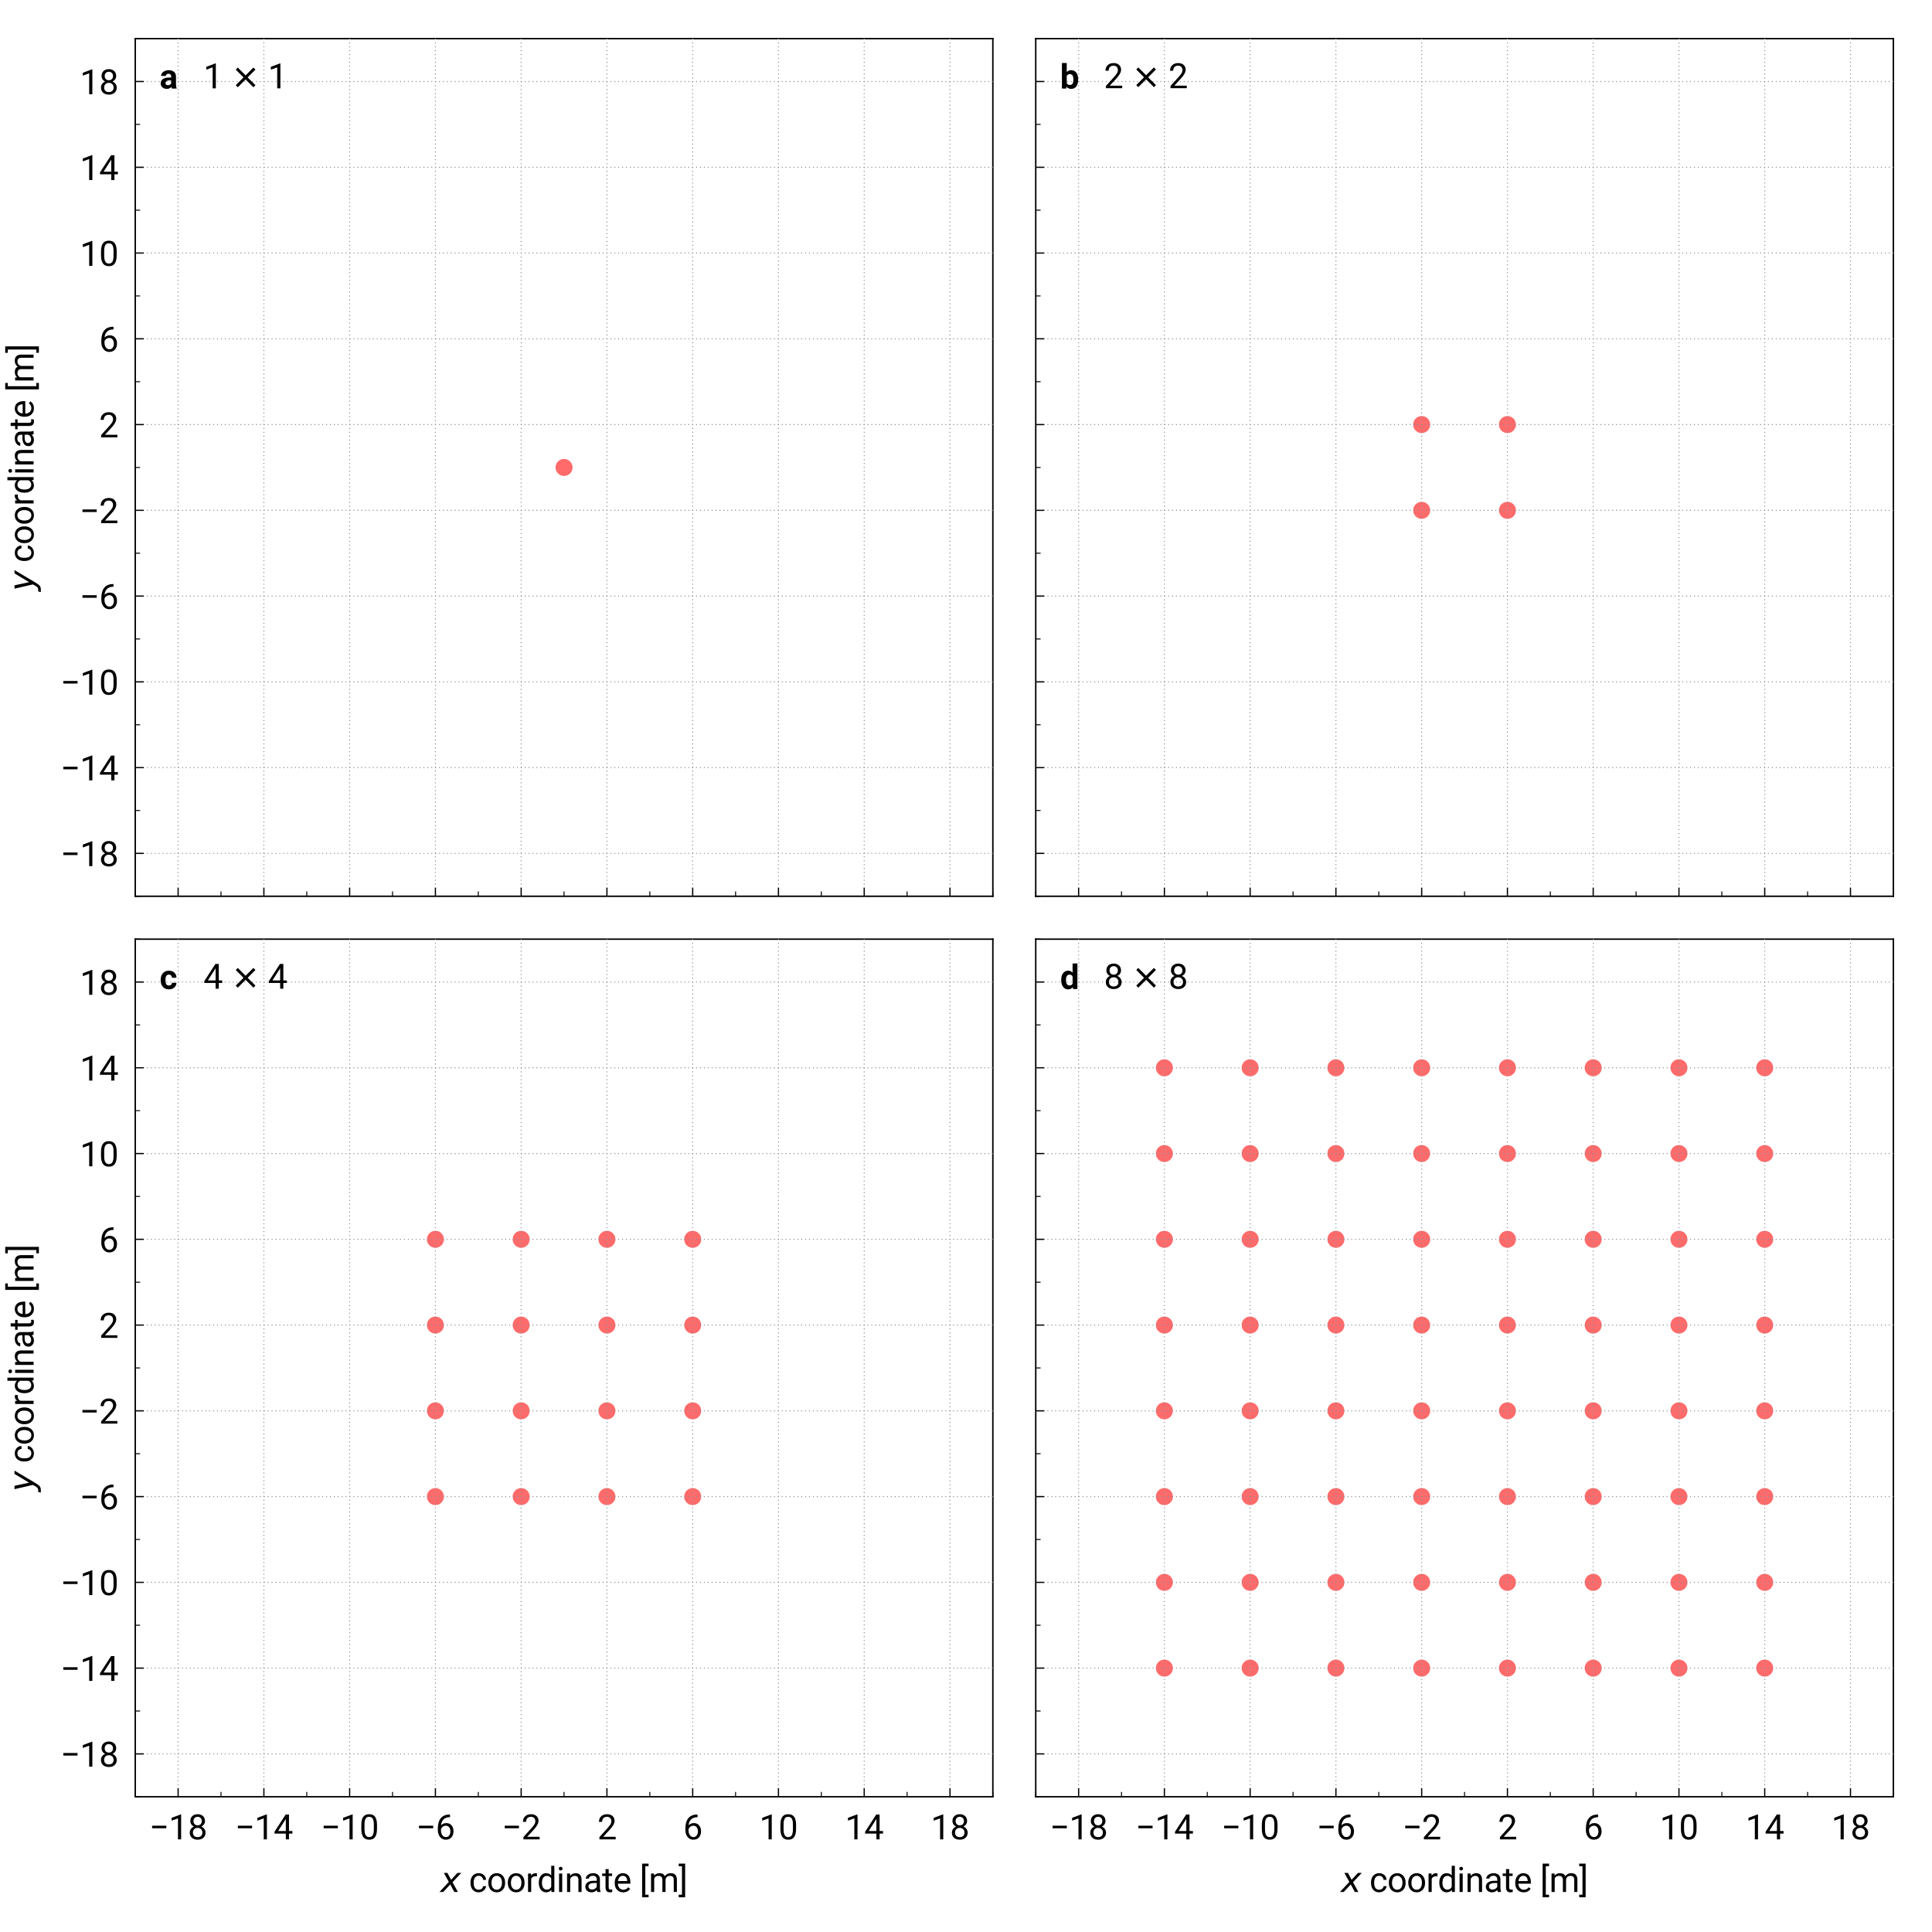 <?xml version="1.0" encoding="utf-8" standalone="no"?>
<!DOCTYPE svg PUBLIC "-//W3C//DTD SVG 1.1//EN"
  "http://www.w3.org/Graphics/SVG/1.1/DTD/svg11.dtd">
<svg xmlns:xlink="http://www.w3.org/1999/xlink" width="396.85pt" height="396.85pt" viewBox="0 0 396.85 396.85" xmlns="http://www.w3.org/2000/svg" version="1.1">
 <defs>
  <style type="text/css">*{stroke-linejoin: round; stroke-linecap: butt}</style>
 </defs>
 <g id="figure_1">
  <g id="patch_1">
   <path d="M 0 396.85 
L 396.85 396.85 
L 396.85 0 
L 0 0 
z
" style="fill: #ffffff"/>
  </g>
  <g id="axes_1">
   <g id="patch_2">
    <path d="M 27.78 184.1 
L 203.942 184.1 
L 203.942 7.937 
L 27.78 7.937 
z
" style="fill: #ffffff"/>
   </g>
   <g id="PathCollection_1">
    <defs>
     <path id="m6c006414f2" d="M 0 1.5 
C 0.398 1.5 0.779 1.342 1.061 1.061 
C 1.342 0.779 1.5 0.398 1.5 0 
C 1.5 -0.398 1.342 -0.779 1.061 -1.061 
C 0.779 -1.342 0.398 -1.5 0 -1.5 
C -0.398 -1.5 -0.779 -1.342 -1.061 -1.061 
C -1.342 -0.779 -1.5 -0.398 -1.5 0 
C -1.5 0.398 -1.342 0.779 -1.061 1.061 
C -0.779 1.342 -0.398 1.5 0 1.5 
z
" style="stroke: #ff6b6b; stroke-width: 0.5"/>
    </defs>
    <g clip-path="url(#pc4fcae68d6)">
     <use xlink:href="#m6c006414f2" x="115.861" y="96.018" style="fill: #ff6b6b; stroke: #ff6b6b; stroke-width: 0.5"/>
    </g>
   </g>
   <g id="patch_3">
    <path d="M 27.78 184.1 
L 27.78 7.937 
" style="fill: none; stroke: #000000; stroke-width: 0.3; stroke-linejoin: miter; stroke-linecap: square"/>
   </g>
   <g id="patch_4">
    <path d="M 203.942 184.1 
L 203.942 7.937 
" style="fill: none; stroke: #000000; stroke-width: 0.3; stroke-linejoin: miter; stroke-linecap: square"/>
   </g>
   <g id="patch_5">
    <path d="M 27.78 184.1 
L 203.942 184.1 
" style="fill: none; stroke: #000000; stroke-width: 0.3; stroke-linejoin: miter; stroke-linecap: square"/>
   </g>
   <g id="patch_6">
    <path d="M 27.78 7.937 
L 203.942 7.937 
" style="fill: none; stroke: #000000; stroke-width: 0.3; stroke-linejoin: miter; stroke-linecap: square"/>
   </g>
   <g id="matplotlib.axis_1">
    <g id="xtick_1">
     <g id="line2d_1">
      <path d="M 36.588 184.1 
L 36.588 7.937 
" clip-path="url(#pc4fcae68d6)" style="fill: none; stroke-dasharray: 0.2,0.6; stroke-dashoffset: 0; stroke: #868e96; stroke-width: 0.2"/>
     </g>
     <g id="line2d_2">
      <defs>
       <path id="m9523687d08" d="M 0 0 
L 0 -1.75 
" style="stroke: #000000; stroke-width: 0.25"/>
      </defs>
      <g>
       <use xlink:href="#m9523687d08" x="36.588" y="184.1" style="stroke: #000000; stroke-width: 0.25"/>
      </g>
     </g>
    </g>
    <g id="xtick_2">
     <g id="line2d_3">
      <path d="M 54.204 184.1 
L 54.204 7.937 
" clip-path="url(#pc4fcae68d6)" style="fill: none; stroke-dasharray: 0.2,0.6; stroke-dashoffset: 0; stroke: #868e96; stroke-width: 0.2"/>
     </g>
     <g id="line2d_4">
      <g>
       <use xlink:href="#m9523687d08" x="54.204" y="184.1" style="stroke: #000000; stroke-width: 0.25"/>
      </g>
     </g>
    </g>
    <g id="xtick_3">
     <g id="line2d_5">
      <path d="M 71.82 184.1 
L 71.82 7.937 
" clip-path="url(#pc4fcae68d6)" style="fill: none; stroke-dasharray: 0.2,0.6; stroke-dashoffset: 0; stroke: #868e96; stroke-width: 0.2"/>
     </g>
     <g id="line2d_6">
      <g>
       <use xlink:href="#m9523687d08" x="71.82" y="184.1" style="stroke: #000000; stroke-width: 0.25"/>
      </g>
     </g>
    </g>
    <g id="xtick_4">
     <g id="line2d_7">
      <path d="M 89.437 184.1 
L 89.437 7.937 
" clip-path="url(#pc4fcae68d6)" style="fill: none; stroke-dasharray: 0.2,0.6; stroke-dashoffset: 0; stroke: #868e96; stroke-width: 0.2"/>
     </g>
     <g id="line2d_8">
      <g>
       <use xlink:href="#m9523687d08" x="89.437" y="184.1" style="stroke: #000000; stroke-width: 0.25"/>
      </g>
     </g>
    </g>
    <g id="xtick_5">
     <g id="line2d_9">
      <path d="M 107.053 184.1 
L 107.053 7.937 
" clip-path="url(#pc4fcae68d6)" style="fill: none; stroke-dasharray: 0.2,0.6; stroke-dashoffset: 0; stroke: #868e96; stroke-width: 0.2"/>
     </g>
     <g id="line2d_10">
      <g>
       <use xlink:href="#m9523687d08" x="107.053" y="184.1" style="stroke: #000000; stroke-width: 0.25"/>
      </g>
     </g>
    </g>
    <g id="xtick_6">
     <g id="line2d_11">
      <path d="M 124.669 184.1 
L 124.669 7.937 
" clip-path="url(#pc4fcae68d6)" style="fill: none; stroke-dasharray: 0.2,0.6; stroke-dashoffset: 0; stroke: #868e96; stroke-width: 0.2"/>
     </g>
     <g id="line2d_12">
      <g>
       <use xlink:href="#m9523687d08" x="124.669" y="184.1" style="stroke: #000000; stroke-width: 0.25"/>
      </g>
     </g>
    </g>
    <g id="xtick_7">
     <g id="line2d_13">
      <path d="M 142.285 184.1 
L 142.285 7.937 
" clip-path="url(#pc4fcae68d6)" style="fill: none; stroke-dasharray: 0.2,0.6; stroke-dashoffset: 0; stroke: #868e96; stroke-width: 0.2"/>
     </g>
     <g id="line2d_14">
      <g>
       <use xlink:href="#m9523687d08" x="142.285" y="184.1" style="stroke: #000000; stroke-width: 0.25"/>
      </g>
     </g>
    </g>
    <g id="xtick_8">
     <g id="line2d_15">
      <path d="M 159.902 184.1 
L 159.902 7.937 
" clip-path="url(#pc4fcae68d6)" style="fill: none; stroke-dasharray: 0.2,0.6; stroke-dashoffset: 0; stroke: #868e96; stroke-width: 0.2"/>
     </g>
     <g id="line2d_16">
      <g>
       <use xlink:href="#m9523687d08" x="159.902" y="184.1" style="stroke: #000000; stroke-width: 0.25"/>
      </g>
     </g>
    </g>
    <g id="xtick_9">
     <g id="line2d_17">
      <path d="M 177.518 184.1 
L 177.518 7.937 
" clip-path="url(#pc4fcae68d6)" style="fill: none; stroke-dasharray: 0.2,0.6; stroke-dashoffset: 0; stroke: #868e96; stroke-width: 0.2"/>
     </g>
     <g id="line2d_18">
      <g>
       <use xlink:href="#m9523687d08" x="177.518" y="184.1" style="stroke: #000000; stroke-width: 0.25"/>
      </g>
     </g>
    </g>
    <g id="xtick_10">
     <g id="line2d_19">
      <path d="M 195.134 184.1 
L 195.134 7.937 
" clip-path="url(#pc4fcae68d6)" style="fill: none; stroke-dasharray: 0.2,0.6; stroke-dashoffset: 0; stroke: #868e96; stroke-width: 0.2"/>
     </g>
     <g id="line2d_20">
      <g>
       <use xlink:href="#m9523687d08" x="195.134" y="184.1" style="stroke: #000000; stroke-width: 0.25"/>
      </g>
     </g>
    </g>
    <g id="xtick_11">
     <g id="line2d_21">
      <defs>
       <path id="m1a3413b388" d="M 0 0 
L 0 -1 
" style="stroke: #000000; stroke-width: 0.2"/>
      </defs>
      <g>
       <use xlink:href="#m1a3413b388" x="27.78" y="184.1" style="stroke: #000000; stroke-width: 0.2"/>
      </g>
     </g>
    </g>
    <g id="xtick_12">
     <g id="line2d_22">
      <g>
       <use xlink:href="#m1a3413b388" x="45.396" y="184.1" style="stroke: #000000; stroke-width: 0.2"/>
      </g>
     </g>
    </g>
    <g id="xtick_13">
     <g id="line2d_23">
      <g>
       <use xlink:href="#m1a3413b388" x="63.012" y="184.1" style="stroke: #000000; stroke-width: 0.2"/>
      </g>
     </g>
    </g>
    <g id="xtick_14">
     <g id="line2d_24">
      <g>
       <use xlink:href="#m1a3413b388" x="80.628" y="184.1" style="stroke: #000000; stroke-width: 0.2"/>
      </g>
     </g>
    </g>
    <g id="xtick_15">
     <g id="line2d_25">
      <g>
       <use xlink:href="#m1a3413b388" x="98.245" y="184.1" style="stroke: #000000; stroke-width: 0.2"/>
      </g>
     </g>
    </g>
    <g id="xtick_16">
     <g id="line2d_26">
      <g>
       <use xlink:href="#m1a3413b388" x="115.861" y="184.1" style="stroke: #000000; stroke-width: 0.2"/>
      </g>
     </g>
    </g>
    <g id="xtick_17">
     <g id="line2d_27">
      <g>
       <use xlink:href="#m1a3413b388" x="133.477" y="184.1" style="stroke: #000000; stroke-width: 0.2"/>
      </g>
     </g>
    </g>
    <g id="xtick_18">
     <g id="line2d_28">
      <g>
       <use xlink:href="#m1a3413b388" x="151.094" y="184.1" style="stroke: #000000; stroke-width: 0.2"/>
      </g>
     </g>
    </g>
    <g id="xtick_19">
     <g id="line2d_29">
      <g>
       <use xlink:href="#m1a3413b388" x="168.71" y="184.1" style="stroke: #000000; stroke-width: 0.2"/>
      </g>
     </g>
    </g>
    <g id="xtick_20">
     <g id="line2d_30">
      <g>
       <use xlink:href="#m1a3413b388" x="186.326" y="184.1" style="stroke: #000000; stroke-width: 0.2"/>
      </g>
     </g>
    </g>
    <g id="xtick_21">
     <g id="line2d_31">
      <g>
       <use xlink:href="#m1a3413b388" x="203.942" y="184.1" style="stroke: #000000; stroke-width: 0.2"/>
      </g>
     </g>
    </g>
   </g>
   <g id="matplotlib.axis_2">
    <g id="ytick_1">
     <g id="line2d_32">
      <path d="M 27.78 175.292 
L 203.942 175.292 
" clip-path="url(#pc4fcae68d6)" style="fill: none; stroke-dasharray: 0.2,0.6; stroke-dashoffset: 0; stroke: #868e96; stroke-width: 0.2"/>
     </g>
     <g id="line2d_33">
      <defs>
       <path id="m87219b8a29" d="M 0 0 
L 1.75 0 
" style="stroke: #000000; stroke-width: 0.25"/>
      </defs>
      <g>
       <use xlink:href="#m87219b8a29" x="27.78" y="175.292" style="stroke: #000000; stroke-width: 0.25"/>
      </g>
     </g>
     <g id="text_1">
      <!-- −18 -->
      <g transform="translate(12.419 177.917) scale(0.07 -0.07)">
       <defs>
        <path id="Roboto-Regular-2212" d="M 3134 2034 
L 525 2034 
L 525 2506 
L 3134 2506 
L 3134 2034 
z
" transform="scale(0.016)"/>
        <path id="Roboto-Regular-31" d="M 2278 0 
L 1697 0 
L 1697 3853 
L 531 3425 
L 531 3950 
L 2188 4572 
L 2278 4572 
L 2278 0 
z
" transform="scale(0.016)"/>
        <path id="Roboto-Regular-38" d="M 3138 3363 
Q 3138 3022 2958 2756 
Q 2778 2491 2472 2341 
Q 2828 2188 3036 1894 
Q 3244 1600 3244 1228 
Q 3244 638 2845 287 
Q 2447 -63 1797 -63 
Q 1141 -63 745 289 
Q 350 641 350 1228 
Q 350 1597 551 1894 
Q 753 2191 1109 2344 
Q 806 2494 631 2759 
Q 456 3025 456 3363 
Q 456 3938 825 4275 
Q 1194 4613 1797 4613 
Q 2397 4613 2767 4275 
Q 3138 3938 3138 3363 
z
M 2666 1241 
Q 2666 1622 2423 1862 
Q 2181 2103 1790 2103 
Q 1400 2103 1164 1865 
Q 928 1628 928 1240 
Q 928 853 1158 631 
Q 1388 409 1797 409 
Q 2203 409 2434 632 
Q 2666 856 2666 1241 
z
M 1797 4138 
Q 1456 4138 1245 3927 
Q 1034 3716 1034 3353 
Q 1034 3006 1242 2792 
Q 1450 2578 1797 2578 
Q 2144 2578 2351 2792 
Q 2559 3006 2559 3353 
Q 2559 3700 2343 3919 
Q 2128 4138 1797 4138 
z
" transform="scale(0.016)"/>
       </defs>
       <use xlink:href="#Roboto-Regular-2212"/>
       <use xlink:href="#Roboto-Regular-31" x="57.129"/>
       <use xlink:href="#Roboto-Regular-38" x="113.281"/>
      </g>
     </g>
    </g>
    <g id="ytick_2">
     <g id="line2d_34">
      <path d="M 27.78 157.675 
L 203.942 157.675 
" clip-path="url(#pc4fcae68d6)" style="fill: none; stroke-dasharray: 0.2,0.6; stroke-dashoffset: 0; stroke: #868e96; stroke-width: 0.2"/>
     </g>
     <g id="line2d_35">
      <g>
       <use xlink:href="#m87219b8a29" x="27.78" y="157.675" style="stroke: #000000; stroke-width: 0.25"/>
      </g>
     </g>
     <g id="text_2">
      <!-- −14 -->
      <g transform="translate(12.419 160.3) scale(0.07 -0.07)">
       <defs>
        <path id="Roboto-Regular-34" d="M 2819 1528 
L 3450 1528 
L 3450 1056 
L 2819 1056 
L 2819 0 
L 2238 0 
L 2238 1056 
L 166 1056 
L 166 1397 
L 2203 4550 
L 2819 4550 
L 2819 1528 
z
M 822 1528 
L 2238 1528 
L 2238 3759 
L 2169 3634 
L 822 1528 
z
" transform="scale(0.016)"/>
       </defs>
       <use xlink:href="#Roboto-Regular-2212"/>
       <use xlink:href="#Roboto-Regular-31" x="57.129"/>
       <use xlink:href="#Roboto-Regular-34" x="113.281"/>
      </g>
     </g>
    </g>
    <g id="ytick_3">
     <g id="line2d_36">
      <path d="M 27.78 140.059 
L 203.942 140.059 
" clip-path="url(#pc4fcae68d6)" style="fill: none; stroke-dasharray: 0.2,0.6; stroke-dashoffset: 0; stroke: #868e96; stroke-width: 0.2"/>
     </g>
     <g id="line2d_37">
      <g>
       <use xlink:href="#m87219b8a29" x="27.78" y="140.059" style="stroke: #000000; stroke-width: 0.25"/>
      </g>
     </g>
     <g id="text_3">
      <!-- −10 -->
      <g transform="translate(12.419 142.684) scale(0.07 -0.07)">
       <defs>
        <path id="Roboto-Regular-30" d="M 3231 1941 
Q 3231 925 2884 431 
Q 2538 -63 1800 -63 
Q 1072 -63 722 420 
Q 372 903 359 1863 
L 359 2634 
Q 359 3638 706 4125 
Q 1053 4613 1794 4613 
Q 2528 4613 2875 4142 
Q 3222 3672 3231 2691 
L 3231 1941 
z
M 2653 2731 
Q 2653 3466 2447 3802 
Q 2241 4138 1794 4138 
Q 1350 4138 1147 3803 
Q 944 3469 938 2775 
L 938 1850 
Q 938 1113 1152 761 
Q 1366 409 1800 409 
Q 2228 409 2436 740 
Q 2644 1072 2653 1784 
L 2653 2731 
z
" transform="scale(0.016)"/>
       </defs>
       <use xlink:href="#Roboto-Regular-2212"/>
       <use xlink:href="#Roboto-Regular-31" x="57.129"/>
       <use xlink:href="#Roboto-Regular-30" x="113.281"/>
      </g>
     </g>
    </g>
    <g id="ytick_4">
     <g id="line2d_38">
      <path d="M 27.78 122.443 
L 203.942 122.443 
" clip-path="url(#pc4fcae68d6)" style="fill: none; stroke-dasharray: 0.2,0.6; stroke-dashoffset: 0; stroke: #868e96; stroke-width: 0.2"/>
     </g>
     <g id="line2d_39">
      <g>
       <use xlink:href="#m87219b8a29" x="27.78" y="122.443" style="stroke: #000000; stroke-width: 0.25"/>
      </g>
     </g>
     <g id="text_4">
      <!-- −6 -->
      <g transform="translate(16.35 125.068) scale(0.07 -0.07)">
       <defs>
        <path id="Roboto-Regular-36" d="M 2647 4553 
L 2647 4063 
L 2541 4063 
Q 1866 4050 1466 3662 
Q 1066 3275 1003 2572 
Q 1363 2984 1984 2984 
Q 2578 2984 2933 2565 
Q 3288 2147 3288 1484 
Q 3288 781 2905 359 
Q 2522 -63 1878 -63 
Q 1225 -63 819 439 
Q 413 941 413 1731 
L 413 1953 
Q 413 3209 948 3873 
Q 1484 4538 2544 4553 
L 2647 4553 
z
M 1888 2503 
Q 1591 2503 1341 2325 
Q 1091 2147 994 1878 
L 994 1666 
Q 994 1103 1247 759 
Q 1500 416 1878 416 
Q 2269 416 2492 703 
Q 2716 991 2716 1456 
Q 2716 1925 2489 2214 
Q 2263 2503 1888 2503 
z
" transform="scale(0.016)"/>
       </defs>
       <use xlink:href="#Roboto-Regular-2212"/>
       <use xlink:href="#Roboto-Regular-36" x="57.129"/>
      </g>
     </g>
    </g>
    <g id="ytick_5">
     <g id="line2d_40">
      <path d="M 27.78 104.827 
L 203.942 104.827 
" clip-path="url(#pc4fcae68d6)" style="fill: none; stroke-dasharray: 0.2,0.6; stroke-dashoffset: 0; stroke: #868e96; stroke-width: 0.2"/>
     </g>
     <g id="line2d_41">
      <g>
       <use xlink:href="#m87219b8a29" x="27.78" y="104.827" style="stroke: #000000; stroke-width: 0.25"/>
      </g>
     </g>
     <g id="text_5">
      <!-- −2 -->
      <g transform="translate(16.35 107.452) scale(0.07 -0.07)">
       <defs>
        <path id="Roboto-Regular-32" d="M 3359 0 
L 378 0 
L 378 416 
L 1953 2166 
Q 2303 2563 2436 2811 
Q 2569 3059 2569 3325 
Q 2569 3681 2353 3909 
Q 2138 4138 1778 4138 
Q 1347 4138 1108 3892 
Q 869 3647 869 3209 
L 291 3209 
Q 291 3838 695 4225 
Q 1100 4613 1778 4613 
Q 2413 4613 2781 4280 
Q 3150 3947 3150 3394 
Q 3150 2722 2294 1794 
L 1075 472 
L 3359 472 
L 3359 0 
z
" transform="scale(0.016)"/>
       </defs>
       <use xlink:href="#Roboto-Regular-2212"/>
       <use xlink:href="#Roboto-Regular-32" x="57.129"/>
      </g>
     </g>
    </g>
    <g id="ytick_6">
     <g id="line2d_42">
      <path d="M 27.78 87.21 
L 203.942 87.21 
" clip-path="url(#pc4fcae68d6)" style="fill: none; stroke-dasharray: 0.2,0.6; stroke-dashoffset: 0; stroke: #868e96; stroke-width: 0.2"/>
     </g>
     <g id="line2d_43">
      <g>
       <use xlink:href="#m87219b8a29" x="27.78" y="87.21" style="stroke: #000000; stroke-width: 0.25"/>
      </g>
     </g>
     <g id="text_6">
      <!-- 2 -->
      <g transform="translate(20.349 89.835) scale(0.07 -0.07)">
       <use xlink:href="#Roboto-Regular-32"/>
      </g>
     </g>
    </g>
    <g id="ytick_7">
     <g id="line2d_44">
      <path d="M 27.78 69.594 
L 203.942 69.594 
" clip-path="url(#pc4fcae68d6)" style="fill: none; stroke-dasharray: 0.2,0.6; stroke-dashoffset: 0; stroke: #868e96; stroke-width: 0.2"/>
     </g>
     <g id="line2d_45">
      <g>
       <use xlink:href="#m87219b8a29" x="27.78" y="69.594" style="stroke: #000000; stroke-width: 0.25"/>
      </g>
     </g>
     <g id="text_7">
      <!-- 6 -->
      <g transform="translate(20.349 72.219) scale(0.07 -0.07)">
       <use xlink:href="#Roboto-Regular-36"/>
      </g>
     </g>
    </g>
    <g id="ytick_8">
     <g id="line2d_46">
      <path d="M 27.78 51.978 
L 203.942 51.978 
" clip-path="url(#pc4fcae68d6)" style="fill: none; stroke-dasharray: 0.2,0.6; stroke-dashoffset: 0; stroke: #868e96; stroke-width: 0.2"/>
     </g>
     <g id="line2d_47">
      <g>
       <use xlink:href="#m87219b8a29" x="27.78" y="51.978" style="stroke: #000000; stroke-width: 0.25"/>
      </g>
     </g>
     <g id="text_8">
      <!-- 10 -->
      <g transform="translate(16.418 54.603) scale(0.07 -0.07)">
       <use xlink:href="#Roboto-Regular-31"/>
       <use xlink:href="#Roboto-Regular-30" x="56.152"/>
      </g>
     </g>
    </g>
    <g id="ytick_9">
     <g id="line2d_48">
      <path d="M 27.78 34.361 
L 203.942 34.361 
" clip-path="url(#pc4fcae68d6)" style="fill: none; stroke-dasharray: 0.2,0.6; stroke-dashoffset: 0; stroke: #868e96; stroke-width: 0.2"/>
     </g>
     <g id="line2d_49">
      <g>
       <use xlink:href="#m87219b8a29" x="27.78" y="34.361" style="stroke: #000000; stroke-width: 0.25"/>
      </g>
     </g>
     <g id="text_9">
      <!-- 14 -->
      <g transform="translate(16.418 36.986) scale(0.07 -0.07)">
       <use xlink:href="#Roboto-Regular-31"/>
       <use xlink:href="#Roboto-Regular-34" x="56.152"/>
      </g>
     </g>
    </g>
    <g id="ytick_10">
     <g id="line2d_50">
      <path d="M 27.78 16.745 
L 203.942 16.745 
" clip-path="url(#pc4fcae68d6)" style="fill: none; stroke-dasharray: 0.2,0.6; stroke-dashoffset: 0; stroke: #868e96; stroke-width: 0.2"/>
     </g>
     <g id="line2d_51">
      <g>
       <use xlink:href="#m87219b8a29" x="27.78" y="16.745" style="stroke: #000000; stroke-width: 0.25"/>
      </g>
     </g>
     <g id="text_10">
      <!-- 18 -->
      <g transform="translate(16.418 19.37) scale(0.07 -0.07)">
       <use xlink:href="#Roboto-Regular-31"/>
       <use xlink:href="#Roboto-Regular-38" x="56.152"/>
      </g>
     </g>
    </g>
    <g id="ytick_11">
     <g id="line2d_52">
      <defs>
       <path id="m13a1f01077" d="M 0 0 
L 1 0 
" style="stroke: #000000; stroke-width: 0.2"/>
      </defs>
      <g>
       <use xlink:href="#m13a1f01077" x="27.78" y="184.1" style="stroke: #000000; stroke-width: 0.2"/>
      </g>
     </g>
    </g>
    <g id="ytick_12">
     <g id="line2d_53">
      <g>
       <use xlink:href="#m13a1f01077" x="27.78" y="166.484" style="stroke: #000000; stroke-width: 0.2"/>
      </g>
     </g>
    </g>
    <g id="ytick_13">
     <g id="line2d_54">
      <g>
       <use xlink:href="#m13a1f01077" x="27.78" y="148.867" style="stroke: #000000; stroke-width: 0.2"/>
      </g>
     </g>
    </g>
    <g id="ytick_14">
     <g id="line2d_55">
      <g>
       <use xlink:href="#m13a1f01077" x="27.78" y="131.251" style="stroke: #000000; stroke-width: 0.2"/>
      </g>
     </g>
    </g>
    <g id="ytick_15">
     <g id="line2d_56">
      <g>
       <use xlink:href="#m13a1f01077" x="27.78" y="113.635" style="stroke: #000000; stroke-width: 0.2"/>
      </g>
     </g>
    </g>
    <g id="ytick_16">
     <g id="line2d_57">
      <g>
       <use xlink:href="#m13a1f01077" x="27.78" y="96.018" style="stroke: #000000; stroke-width: 0.2"/>
      </g>
     </g>
    </g>
    <g id="ytick_17">
     <g id="line2d_58">
      <g>
       <use xlink:href="#m13a1f01077" x="27.78" y="78.402" style="stroke: #000000; stroke-width: 0.2"/>
      </g>
     </g>
    </g>
    <g id="ytick_18">
     <g id="line2d_59">
      <g>
       <use xlink:href="#m13a1f01077" x="27.78" y="60.786" style="stroke: #000000; stroke-width: 0.2"/>
      </g>
     </g>
    </g>
    <g id="ytick_19">
     <g id="line2d_60">
      <g>
       <use xlink:href="#m13a1f01077" x="27.78" y="43.17" style="stroke: #000000; stroke-width: 0.2"/>
      </g>
     </g>
    </g>
    <g id="ytick_20">
     <g id="line2d_61">
      <g>
       <use xlink:href="#m13a1f01077" x="27.78" y="25.553" style="stroke: #000000; stroke-width: 0.2"/>
      </g>
     </g>
    </g>
    <g id="ytick_21">
     <g id="line2d_62">
      <g>
       <use xlink:href="#m13a1f01077" x="27.78" y="7.937" style="stroke: #000000; stroke-width: 0.2"/>
      </g>
     </g>
    </g>
    <g id="text_11">
     <!-- $y$ coordinate [m] -->
     <g transform="translate(6.949 121.428) rotate(-90) scale(0.07 -0.07)">
      <defs>
       <path id="DejaVuSans-Oblique-79" d="M 1588 -325 
Q 1188 -997 936 -1164 
Q 684 -1331 294 -1331 
L -159 -1331 
L -63 -850 
L 269 -850 
Q 509 -850 678 -719 
Q 847 -588 1056 -206 
L 1234 128 
L 459 3500 
L 1069 3500 
L 1650 819 
L 3256 3500 
L 3859 3500 
L 1588 -325 
z
" transform="scale(0.016)"/>
       <path id="Roboto-Regular-20" transform="scale(0.016)"/>
       <path id="Roboto-Regular-63" d="M 1794 409 
Q 2103 409 2334 596 
Q 2566 784 2591 1066 
L 3138 1066 
Q 3122 775 2937 512 
Q 2753 250 2445 93 
Q 2138 -63 1794 -63 
Q 1103 -63 695 398 
Q 288 859 288 1659 
L 288 1756 
Q 288 2250 469 2634 
Q 650 3019 989 3231 
Q 1328 3444 1791 3444 
Q 2359 3444 2736 3103 
Q 3113 2763 3138 2219 
L 2591 2219 
Q 2566 2547 2342 2758 
Q 2119 2969 1791 2969 
Q 1350 2969 1108 2651 
Q 866 2334 866 1734 
L 866 1625 
Q 866 1041 1106 725 
Q 1347 409 1794 409 
z
" transform="scale(0.016)"/>
       <path id="Roboto-Regular-6f" d="M 284 1722 
Q 284 2219 479 2616 
Q 675 3013 1023 3228 
Q 1372 3444 1819 3444 
Q 2509 3444 2936 2966 
Q 3363 2488 3363 1694 
L 3363 1653 
Q 3363 1159 3173 767 
Q 2984 375 2632 156 
Q 2281 -63 1825 -63 
Q 1138 -63 711 415 
Q 284 894 284 1681 
L 284 1722 
z
M 866 1653 
Q 866 1091 1127 750 
Q 1388 409 1825 409 
Q 2266 409 2525 754 
Q 2784 1100 2784 1722 
Q 2784 2278 2520 2623 
Q 2256 2969 1819 2969 
Q 1391 2969 1128 2628 
Q 866 2288 866 1653 
z
" transform="scale(0.016)"/>
       <path id="Roboto-Regular-72" d="M 2072 2863 
Q 1941 2884 1788 2884 
Q 1219 2884 1016 2400 
L 1016 0 
L 438 0 
L 438 3381 
L 1000 3381 
L 1009 2991 
Q 1294 3444 1816 3444 
Q 1984 3444 2072 3400 
L 2072 2863 
z
" transform="scale(0.016)"/>
       <path id="Roboto-Regular-64" d="M 297 1719 
Q 297 2497 665 2970 
Q 1034 3444 1631 3444 
Q 2225 3444 2572 3038 
L 2572 4800 
L 3150 4800 
L 3150 0 
L 2619 0 
L 2591 363 
Q 2244 -63 1625 -63 
Q 1038 -63 667 418 
Q 297 900 297 1675 
L 297 1719 
z
M 875 1653 
Q 875 1078 1112 753 
Q 1350 428 1769 428 
Q 2319 428 2572 922 
L 2572 2475 
Q 2313 2953 1775 2953 
Q 1350 2953 1112 2625 
Q 875 2297 875 1653 
z
" transform="scale(0.016)"/>
       <path id="Roboto-Regular-69" d="M 1066 0 
L 488 0 
L 488 3381 
L 1066 3381 
L 1066 0 
z
M 441 4278 
Q 441 4419 527 4516 
Q 613 4613 781 4613 
Q 950 4613 1037 4516 
Q 1125 4419 1125 4278 
Q 1125 4138 1037 4044 
Q 950 3950 781 3950 
Q 613 3950 527 4044 
Q 441 4138 441 4278 
z
" transform="scale(0.016)"/>
       <path id="Roboto-Regular-6e" d="M 984 3381 
L 1003 2956 
Q 1391 3444 2016 3444 
Q 3088 3444 3097 2234 
L 3097 0 
L 2519 0 
L 2519 2238 
Q 2516 2603 2352 2778 
Q 2188 2953 1841 2953 
Q 1559 2953 1346 2803 
Q 1134 2653 1016 2409 
L 1016 0 
L 438 0 
L 438 3381 
L 984 3381 
z
" transform="scale(0.016)"/>
       <path id="Roboto-Regular-61" d="M 2525 0 
Q 2475 100 2444 356 
Q 2041 -63 1481 -63 
Q 981 -63 661 220 
Q 341 503 341 938 
Q 341 1466 742 1758 
Q 1144 2050 1872 2050 
L 2434 2050 
L 2434 2316 
Q 2434 2619 2253 2798 
Q 2072 2978 1719 2978 
Q 1409 2978 1200 2822 
Q 991 2666 991 2444 
L 409 2444 
Q 409 2697 589 2933 
Q 769 3169 1076 3306 
Q 1384 3444 1753 3444 
Q 2338 3444 2669 3151 
Q 3000 2859 3013 2347 
L 3013 791 
Q 3013 325 3131 50 
L 3131 0 
L 2525 0 
z
M 1566 441 
Q 1838 441 2081 581 
Q 2325 722 2434 947 
L 2434 1641 
L 1981 1641 
Q 919 1641 919 1019 
Q 919 747 1100 594 
Q 1281 441 1566 441 
z
" transform="scale(0.016)"/>
       <path id="Roboto-Regular-74" d="M 1222 4200 
L 1222 3381 
L 1853 3381 
L 1853 2934 
L 1222 2934 
L 1222 838 
Q 1222 634 1306 532 
Q 1391 431 1594 431 
Q 1694 431 1869 469 
L 1869 0 
Q 1641 -63 1425 -63 
Q 1038 -63 841 171 
Q 644 406 644 838 
L 644 2934 
L 28 2934 
L 28 3381 
L 644 3381 
L 644 4200 
L 1222 4200 
z
" transform="scale(0.016)"/>
       <path id="Roboto-Regular-65" d="M 1841 -63 
Q 1153 -63 722 389 
Q 291 841 291 1597 
L 291 1703 
Q 291 2206 483 2601 
Q 675 2997 1020 3220 
Q 1366 3444 1769 3444 
Q 2428 3444 2793 3009 
Q 3159 2575 3159 1766 
L 3159 1525 
L 869 1525 
Q 881 1025 1161 717 
Q 1441 409 1872 409 
Q 2178 409 2390 534 
Q 2603 659 2763 866 
L 3116 591 
Q 2691 -63 1841 -63 
z
M 1769 2969 
Q 1419 2969 1181 2714 
Q 944 2459 888 2000 
L 2581 2000 
L 2581 2044 
Q 2556 2484 2343 2726 
Q 2131 2969 1769 2969 
z
" transform="scale(0.016)"/>
       <path id="Roboto-Regular-5b" d="M 1634 4725 
L 1038 4725 
L 1038 -500 
L 1634 -500 
L 1634 -975 
L 456 -975 
L 456 5200 
L 1634 5200 
L 1634 4725 
z
" transform="scale(0.016)"/>
       <path id="Roboto-Regular-6d" d="M 981 3381 
L 997 3006 
Q 1369 3444 2000 3444 
Q 2709 3444 2966 2900 
Q 3134 3144 3404 3294 
Q 3675 3444 4044 3444 
Q 5156 3444 5175 2266 
L 5175 0 
L 4597 0 
L 4597 2231 
Q 4597 2594 4431 2773 
Q 4266 2953 3875 2953 
Q 3553 2953 3340 2761 
Q 3128 2569 3094 2244 
L 3094 0 
L 2513 0 
L 2513 2216 
Q 2513 2953 1791 2953 
Q 1222 2953 1013 2469 
L 1013 0 
L 434 0 
L 434 3381 
L 981 3381 
z
" transform="scale(0.016)"/>
       <path id="Roboto-Regular-5d" d="M 28 5200 
L 1209 5200 
L 1209 -975 
L 28 -975 
L 28 -500 
L 631 -500 
L 631 4725 
L 28 4725 
L 28 5200 
z
" transform="scale(0.016)"/>
      </defs>
      <use xlink:href="#DejaVuSans-Oblique-79" transform="translate(0 0.75)"/>
      <use xlink:href="#Roboto-Regular-20" transform="translate(59.18 0.75)"/>
      <use xlink:href="#Roboto-Regular-63" transform="translate(83.936 0.75)"/>
      <use xlink:href="#Roboto-Regular-6f" transform="translate(136.279 0.75)"/>
      <use xlink:href="#Roboto-Regular-6f" transform="translate(193.311 0.75)"/>
      <use xlink:href="#Roboto-Regular-72" transform="translate(250.342 0.75)"/>
      <use xlink:href="#Roboto-Regular-64" transform="translate(284.18 0.75)"/>
      <use xlink:href="#Roboto-Regular-69" transform="translate(340.576 0.75)"/>
      <use xlink:href="#Roboto-Regular-6e" transform="translate(364.844 0.75)"/>
      <use xlink:href="#Roboto-Regular-61" transform="translate(420.02 0.75)"/>
      <use xlink:href="#Roboto-Regular-74" transform="translate(474.414 0.75)"/>
      <use xlink:href="#Roboto-Regular-65" transform="translate(507.08 0.75)"/>
      <use xlink:href="#Roboto-Regular-20" transform="translate(560.059 0.75)"/>
      <use xlink:href="#Roboto-Regular-5b" transform="translate(584.814 0.75)"/>
      <use xlink:href="#Roboto-Regular-6d" transform="translate(611.328 0.75)"/>
      <use xlink:href="#Roboto-Regular-5d" transform="translate(698.975 0.75)"/>
     </g>
    </g>
   </g>
   <g id="text_12">
    <path d="M 35.302 18.187 
Q 35.234 18.054 35.203 17.856 
Q 34.845 18.256 34.27 18.256 
Q 33.727 18.256 33.369 17.941 
Q 33.012 17.626 33.012 17.148 
Q 33.012 16.56 33.448 16.246 
Q 33.883 15.931 34.708 15.927 
L 35.162 15.927 
L 35.162 15.716 
Q 35.162 15.459 35.03 15.306 
Q 34.899 15.152 34.615 15.152 
Q 34.365 15.152 34.223 15.272 
Q 34.082 15.391 34.082 15.599 
L 33.095 15.599 
Q 33.095 15.279 33.292 15.005 
Q 33.49 14.732 33.852 14.577 
Q 34.216 14.42 34.666 14.42 
Q 35.35 14.42 35.751 14.764 
Q 36.153 15.107 36.153 15.729 
L 36.153 17.333 
Q 36.157 17.859 36.3 18.129 
L 36.3 18.187 
L 35.302 18.187 
z
M 34.485 17.5 
Q 34.703 17.5 34.888 17.403 
Q 35.073 17.305 35.162 17.141 
L 35.162 16.505 
L 34.793 16.505 
Q 34.052 16.505 34.003 17.018 
L 34 17.076 
Q 34 17.261 34.129 17.381 
Q 34.259 17.5 34.485 17.5 
z
"/>
   </g>
   <g id="text_13">
    <!-- 1 $\times$ 1 -->
    <g transform="translate(41.78 18.187) scale(0.07 -0.07)">
     <defs>
      <path id="DejaVuSans-d7" d="M 4488 3438 
L 3059 2003 
L 4488 575 
L 4116 197 
L 2681 1631 
L 1247 197 
L 878 575 
L 2303 2003 
L 878 3438 
L 1247 3816 
L 2681 2381 
L 4116 3816 
L 4488 3438 
z
" transform="scale(0.016)"/>
     </defs>
     <use xlink:href="#Roboto-Regular-31" transform="translate(0 0.562)"/>
     <use xlink:href="#Roboto-Regular-20" transform="translate(56.152 0.562)"/>
     <use xlink:href="#DejaVuSans-d7" transform="translate(80.908 0.562)"/>
     <use xlink:href="#Roboto-Regular-20" transform="translate(164.697 0.562)"/>
     <use xlink:href="#Roboto-Regular-31" transform="translate(189.453 0.562)"/>
    </g>
   </g>
  </g>
  <g id="axes_2">
   <g id="patch_7">
    <path d="M 212.751 184.1 
L 388.913 184.1 
L 388.913 7.937 
L 212.751 7.937 
z
" style="fill: #ffffff"/>
   </g>
   <g id="PathCollection_2">
    <g clip-path="url(#pa547bf2c52)">
     <use xlink:href="#m6c006414f2" x="292.024" y="104.827" style="fill: #ff6b6b; stroke: #ff6b6b; stroke-width: 0.5"/>
     <use xlink:href="#m6c006414f2" x="309.64" y="104.827" style="fill: #ff6b6b; stroke: #ff6b6b; stroke-width: 0.5"/>
     <use xlink:href="#m6c006414f2" x="292.024" y="87.21" style="fill: #ff6b6b; stroke: #ff6b6b; stroke-width: 0.5"/>
     <use xlink:href="#m6c006414f2" x="309.64" y="87.21" style="fill: #ff6b6b; stroke: #ff6b6b; stroke-width: 0.5"/>
    </g>
   </g>
   <g id="patch_8">
    <path d="M 212.751 184.1 
L 212.751 7.937 
" style="fill: none; stroke: #000000; stroke-width: 0.3; stroke-linejoin: miter; stroke-linecap: square"/>
   </g>
   <g id="patch_9">
    <path d="M 388.913 184.1 
L 388.913 7.937 
" style="fill: none; stroke: #000000; stroke-width: 0.3; stroke-linejoin: miter; stroke-linecap: square"/>
   </g>
   <g id="patch_10">
    <path d="M 212.751 184.1 
L 388.913 184.1 
" style="fill: none; stroke: #000000; stroke-width: 0.3; stroke-linejoin: miter; stroke-linecap: square"/>
   </g>
   <g id="patch_11">
    <path d="M 212.751 7.937 
L 388.913 7.937 
" style="fill: none; stroke: #000000; stroke-width: 0.3; stroke-linejoin: miter; stroke-linecap: square"/>
   </g>
   <g id="matplotlib.axis_3">
    <g id="xtick_22">
     <g id="line2d_63">
      <path d="M 221.559 184.1 
L 221.559 7.937 
" clip-path="url(#pa547bf2c52)" style="fill: none; stroke-dasharray: 0.2,0.6; stroke-dashoffset: 0; stroke: #868e96; stroke-width: 0.2"/>
     </g>
     <g id="line2d_64">
      <g>
       <use xlink:href="#m9523687d08" x="221.559" y="184.1" style="stroke: #000000; stroke-width: 0.25"/>
      </g>
     </g>
    </g>
    <g id="xtick_23">
     <g id="line2d_65">
      <path d="M 239.175 184.1 
L 239.175 7.937 
" clip-path="url(#pa547bf2c52)" style="fill: none; stroke-dasharray: 0.2,0.6; stroke-dashoffset: 0; stroke: #868e96; stroke-width: 0.2"/>
     </g>
     <g id="line2d_66">
      <g>
       <use xlink:href="#m9523687d08" x="239.175" y="184.1" style="stroke: #000000; stroke-width: 0.25"/>
      </g>
     </g>
    </g>
    <g id="xtick_24">
     <g id="line2d_67">
      <path d="M 256.791 184.1 
L 256.791 7.937 
" clip-path="url(#pa547bf2c52)" style="fill: none; stroke-dasharray: 0.2,0.6; stroke-dashoffset: 0; stroke: #868e96; stroke-width: 0.2"/>
     </g>
     <g id="line2d_68">
      <g>
       <use xlink:href="#m9523687d08" x="256.791" y="184.1" style="stroke: #000000; stroke-width: 0.25"/>
      </g>
     </g>
    </g>
    <g id="xtick_25">
     <g id="line2d_69">
      <path d="M 274.408 184.1 
L 274.408 7.937 
" clip-path="url(#pa547bf2c52)" style="fill: none; stroke-dasharray: 0.2,0.6; stroke-dashoffset: 0; stroke: #868e96; stroke-width: 0.2"/>
     </g>
     <g id="line2d_70">
      <g>
       <use xlink:href="#m9523687d08" x="274.408" y="184.1" style="stroke: #000000; stroke-width: 0.25"/>
      </g>
     </g>
    </g>
    <g id="xtick_26">
     <g id="line2d_71">
      <path d="M 292.024 184.1 
L 292.024 7.937 
" clip-path="url(#pa547bf2c52)" style="fill: none; stroke-dasharray: 0.2,0.6; stroke-dashoffset: 0; stroke: #868e96; stroke-width: 0.2"/>
     </g>
     <g id="line2d_72">
      <g>
       <use xlink:href="#m9523687d08" x="292.024" y="184.1" style="stroke: #000000; stroke-width: 0.25"/>
      </g>
     </g>
    </g>
    <g id="xtick_27">
     <g id="line2d_73">
      <path d="M 309.64 184.1 
L 309.64 7.937 
" clip-path="url(#pa547bf2c52)" style="fill: none; stroke-dasharray: 0.2,0.6; stroke-dashoffset: 0; stroke: #868e96; stroke-width: 0.2"/>
     </g>
     <g id="line2d_74">
      <g>
       <use xlink:href="#m9523687d08" x="309.64" y="184.1" style="stroke: #000000; stroke-width: 0.25"/>
      </g>
     </g>
    </g>
    <g id="xtick_28">
     <g id="line2d_75">
      <path d="M 327.256 184.1 
L 327.256 7.937 
" clip-path="url(#pa547bf2c52)" style="fill: none; stroke-dasharray: 0.2,0.6; stroke-dashoffset: 0; stroke: #868e96; stroke-width: 0.2"/>
     </g>
     <g id="line2d_76">
      <g>
       <use xlink:href="#m9523687d08" x="327.256" y="184.1" style="stroke: #000000; stroke-width: 0.25"/>
      </g>
     </g>
    </g>
    <g id="xtick_29">
     <g id="line2d_77">
      <path d="M 344.873 184.1 
L 344.873 7.937 
" clip-path="url(#pa547bf2c52)" style="fill: none; stroke-dasharray: 0.2,0.6; stroke-dashoffset: 0; stroke: #868e96; stroke-width: 0.2"/>
     </g>
     <g id="line2d_78">
      <g>
       <use xlink:href="#m9523687d08" x="344.873" y="184.1" style="stroke: #000000; stroke-width: 0.25"/>
      </g>
     </g>
    </g>
    <g id="xtick_30">
     <g id="line2d_79">
      <path d="M 362.489 184.1 
L 362.489 7.937 
" clip-path="url(#pa547bf2c52)" style="fill: none; stroke-dasharray: 0.2,0.6; stroke-dashoffset: 0; stroke: #868e96; stroke-width: 0.2"/>
     </g>
     <g id="line2d_80">
      <g>
       <use xlink:href="#m9523687d08" x="362.489" y="184.1" style="stroke: #000000; stroke-width: 0.25"/>
      </g>
     </g>
    </g>
    <g id="xtick_31">
     <g id="line2d_81">
      <path d="M 380.105 184.1 
L 380.105 7.937 
" clip-path="url(#pa547bf2c52)" style="fill: none; stroke-dasharray: 0.2,0.6; stroke-dashoffset: 0; stroke: #868e96; stroke-width: 0.2"/>
     </g>
     <g id="line2d_82">
      <g>
       <use xlink:href="#m9523687d08" x="380.105" y="184.1" style="stroke: #000000; stroke-width: 0.25"/>
      </g>
     </g>
    </g>
    <g id="xtick_32">
     <g id="line2d_83">
      <g>
       <use xlink:href="#m1a3413b388" x="212.751" y="184.1" style="stroke: #000000; stroke-width: 0.2"/>
      </g>
     </g>
    </g>
    <g id="xtick_33">
     <g id="line2d_84">
      <g>
       <use xlink:href="#m1a3413b388" x="230.367" y="184.1" style="stroke: #000000; stroke-width: 0.2"/>
      </g>
     </g>
    </g>
    <g id="xtick_34">
     <g id="line2d_85">
      <g>
       <use xlink:href="#m1a3413b388" x="247.983" y="184.1" style="stroke: #000000; stroke-width: 0.2"/>
      </g>
     </g>
    </g>
    <g id="xtick_35">
     <g id="line2d_86">
      <g>
       <use xlink:href="#m1a3413b388" x="265.599" y="184.1" style="stroke: #000000; stroke-width: 0.2"/>
      </g>
     </g>
    </g>
    <g id="xtick_36">
     <g id="line2d_87">
      <g>
       <use xlink:href="#m1a3413b388" x="283.216" y="184.1" style="stroke: #000000; stroke-width: 0.2"/>
      </g>
     </g>
    </g>
    <g id="xtick_37">
     <g id="line2d_88">
      <g>
       <use xlink:href="#m1a3413b388" x="300.832" y="184.1" style="stroke: #000000; stroke-width: 0.2"/>
      </g>
     </g>
    </g>
    <g id="xtick_38">
     <g id="line2d_89">
      <g>
       <use xlink:href="#m1a3413b388" x="318.448" y="184.1" style="stroke: #000000; stroke-width: 0.2"/>
      </g>
     </g>
    </g>
    <g id="xtick_39">
     <g id="line2d_90">
      <g>
       <use xlink:href="#m1a3413b388" x="336.065" y="184.1" style="stroke: #000000; stroke-width: 0.2"/>
      </g>
     </g>
    </g>
    <g id="xtick_40">
     <g id="line2d_91">
      <g>
       <use xlink:href="#m1a3413b388" x="353.681" y="184.1" style="stroke: #000000; stroke-width: 0.2"/>
      </g>
     </g>
    </g>
    <g id="xtick_41">
     <g id="line2d_92">
      <g>
       <use xlink:href="#m1a3413b388" x="371.297" y="184.1" style="stroke: #000000; stroke-width: 0.2"/>
      </g>
     </g>
    </g>
    <g id="xtick_42">
     <g id="line2d_93">
      <g>
       <use xlink:href="#m1a3413b388" x="388.913" y="184.1" style="stroke: #000000; stroke-width: 0.2"/>
      </g>
     </g>
    </g>
   </g>
   <g id="matplotlib.axis_4">
    <g id="ytick_22">
     <g id="line2d_94">
      <path d="M 212.751 175.292 
L 388.913 175.292 
" clip-path="url(#pa547bf2c52)" style="fill: none; stroke-dasharray: 0.2,0.6; stroke-dashoffset: 0; stroke: #868e96; stroke-width: 0.2"/>
     </g>
     <g id="line2d_95">
      <g>
       <use xlink:href="#m87219b8a29" x="212.751" y="175.292" style="stroke: #000000; stroke-width: 0.25"/>
      </g>
     </g>
    </g>
    <g id="ytick_23">
     <g id="line2d_96">
      <path d="M 212.751 157.675 
L 388.913 157.675 
" clip-path="url(#pa547bf2c52)" style="fill: none; stroke-dasharray: 0.2,0.6; stroke-dashoffset: 0; stroke: #868e96; stroke-width: 0.2"/>
     </g>
     <g id="line2d_97">
      <g>
       <use xlink:href="#m87219b8a29" x="212.751" y="157.675" style="stroke: #000000; stroke-width: 0.25"/>
      </g>
     </g>
    </g>
    <g id="ytick_24">
     <g id="line2d_98">
      <path d="M 212.751 140.059 
L 388.913 140.059 
" clip-path="url(#pa547bf2c52)" style="fill: none; stroke-dasharray: 0.2,0.6; stroke-dashoffset: 0; stroke: #868e96; stroke-width: 0.2"/>
     </g>
     <g id="line2d_99">
      <g>
       <use xlink:href="#m87219b8a29" x="212.751" y="140.059" style="stroke: #000000; stroke-width: 0.25"/>
      </g>
     </g>
    </g>
    <g id="ytick_25">
     <g id="line2d_100">
      <path d="M 212.751 122.443 
L 388.913 122.443 
" clip-path="url(#pa547bf2c52)" style="fill: none; stroke-dasharray: 0.2,0.6; stroke-dashoffset: 0; stroke: #868e96; stroke-width: 0.2"/>
     </g>
     <g id="line2d_101">
      <g>
       <use xlink:href="#m87219b8a29" x="212.751" y="122.443" style="stroke: #000000; stroke-width: 0.25"/>
      </g>
     </g>
    </g>
    <g id="ytick_26">
     <g id="line2d_102">
      <path d="M 212.751 104.827 
L 388.913 104.827 
" clip-path="url(#pa547bf2c52)" style="fill: none; stroke-dasharray: 0.2,0.6; stroke-dashoffset: 0; stroke: #868e96; stroke-width: 0.2"/>
     </g>
     <g id="line2d_103">
      <g>
       <use xlink:href="#m87219b8a29" x="212.751" y="104.827" style="stroke: #000000; stroke-width: 0.25"/>
      </g>
     </g>
    </g>
    <g id="ytick_27">
     <g id="line2d_104">
      <path d="M 212.751 87.21 
L 388.913 87.21 
" clip-path="url(#pa547bf2c52)" style="fill: none; stroke-dasharray: 0.2,0.6; stroke-dashoffset: 0; stroke: #868e96; stroke-width: 0.2"/>
     </g>
     <g id="line2d_105">
      <g>
       <use xlink:href="#m87219b8a29" x="212.751" y="87.21" style="stroke: #000000; stroke-width: 0.25"/>
      </g>
     </g>
    </g>
    <g id="ytick_28">
     <g id="line2d_106">
      <path d="M 212.751 69.594 
L 388.913 69.594 
" clip-path="url(#pa547bf2c52)" style="fill: none; stroke-dasharray: 0.2,0.6; stroke-dashoffset: 0; stroke: #868e96; stroke-width: 0.2"/>
     </g>
     <g id="line2d_107">
      <g>
       <use xlink:href="#m87219b8a29" x="212.751" y="69.594" style="stroke: #000000; stroke-width: 0.25"/>
      </g>
     </g>
    </g>
    <g id="ytick_29">
     <g id="line2d_108">
      <path d="M 212.751 51.978 
L 388.913 51.978 
" clip-path="url(#pa547bf2c52)" style="fill: none; stroke-dasharray: 0.2,0.6; stroke-dashoffset: 0; stroke: #868e96; stroke-width: 0.2"/>
     </g>
     <g id="line2d_109">
      <g>
       <use xlink:href="#m87219b8a29" x="212.751" y="51.978" style="stroke: #000000; stroke-width: 0.25"/>
      </g>
     </g>
    </g>
    <g id="ytick_30">
     <g id="line2d_110">
      <path d="M 212.751 34.361 
L 388.913 34.361 
" clip-path="url(#pa547bf2c52)" style="fill: none; stroke-dasharray: 0.2,0.6; stroke-dashoffset: 0; stroke: #868e96; stroke-width: 0.2"/>
     </g>
     <g id="line2d_111">
      <g>
       <use xlink:href="#m87219b8a29" x="212.751" y="34.361" style="stroke: #000000; stroke-width: 0.25"/>
      </g>
     </g>
    </g>
    <g id="ytick_31">
     <g id="line2d_112">
      <path d="M 212.751 16.745 
L 388.913 16.745 
" clip-path="url(#pa547bf2c52)" style="fill: none; stroke-dasharray: 0.2,0.6; stroke-dashoffset: 0; stroke: #868e96; stroke-width: 0.2"/>
     </g>
     <g id="line2d_113">
      <g>
       <use xlink:href="#m87219b8a29" x="212.751" y="16.745" style="stroke: #000000; stroke-width: 0.25"/>
      </g>
     </g>
    </g>
    <g id="ytick_32">
     <g id="line2d_114">
      <g>
       <use xlink:href="#m13a1f01077" x="212.751" y="184.1" style="stroke: #000000; stroke-width: 0.2"/>
      </g>
     </g>
    </g>
    <g id="ytick_33">
     <g id="line2d_115">
      <g>
       <use xlink:href="#m13a1f01077" x="212.751" y="166.484" style="stroke: #000000; stroke-width: 0.2"/>
      </g>
     </g>
    </g>
    <g id="ytick_34">
     <g id="line2d_116">
      <g>
       <use xlink:href="#m13a1f01077" x="212.751" y="148.867" style="stroke: #000000; stroke-width: 0.2"/>
      </g>
     </g>
    </g>
    <g id="ytick_35">
     <g id="line2d_117">
      <g>
       <use xlink:href="#m13a1f01077" x="212.751" y="131.251" style="stroke: #000000; stroke-width: 0.2"/>
      </g>
     </g>
    </g>
    <g id="ytick_36">
     <g id="line2d_118">
      <g>
       <use xlink:href="#m13a1f01077" x="212.751" y="113.635" style="stroke: #000000; stroke-width: 0.2"/>
      </g>
     </g>
    </g>
    <g id="ytick_37">
     <g id="line2d_119">
      <g>
       <use xlink:href="#m13a1f01077" x="212.751" y="96.018" style="stroke: #000000; stroke-width: 0.2"/>
      </g>
     </g>
    </g>
    <g id="ytick_38">
     <g id="line2d_120">
      <g>
       <use xlink:href="#m13a1f01077" x="212.751" y="78.402" style="stroke: #000000; stroke-width: 0.2"/>
      </g>
     </g>
    </g>
    <g id="ytick_39">
     <g id="line2d_121">
      <g>
       <use xlink:href="#m13a1f01077" x="212.751" y="60.786" style="stroke: #000000; stroke-width: 0.2"/>
      </g>
     </g>
    </g>
    <g id="ytick_40">
     <g id="line2d_122">
      <g>
       <use xlink:href="#m13a1f01077" x="212.751" y="43.17" style="stroke: #000000; stroke-width: 0.2"/>
      </g>
     </g>
    </g>
    <g id="ytick_41">
     <g id="line2d_123">
      <g>
       <use xlink:href="#m13a1f01077" x="212.751" y="25.553" style="stroke: #000000; stroke-width: 0.2"/>
      </g>
     </g>
    </g>
    <g id="ytick_42">
     <g id="line2d_124">
      <g>
       <use xlink:href="#m13a1f01077" x="212.751" y="7.937" style="stroke: #000000; stroke-width: 0.2"/>
      </g>
     </g>
    </g>
   </g>
   <g id="text_14">
    <path d="M 221.463 16.372 
Q 221.463 17.261 221.083 17.758 
Q 220.704 18.256 220.023 18.256 
Q 219.422 18.256 219.063 17.794 
L 219.018 18.187 
L 218.13 18.187 
L 218.13 12.937 
L 219.118 12.937 
L 219.118 14.82 
Q 219.46 14.42 220.017 14.42 
Q 220.694 14.42 221.078 14.918 
Q 221.463 15.415 221.463 16.318 
L 221.463 16.372 
z
M 220.475 16.3 
Q 220.475 15.739 220.297 15.482 
Q 220.12 15.224 219.767 15.224 
Q 219.296 15.224 219.118 15.61 
L 219.118 17.069 
Q 219.299 17.459 219.774 17.459 
Q 220.253 17.459 220.403 16.987 
Q 220.475 16.762 220.475 16.3 
z
"/>
   </g>
   <g id="text_15">
    <!-- 2 $\times$ 2 -->
    <g transform="translate(226.751 18.187) scale(0.07 -0.07)">
     <use xlink:href="#Roboto-Regular-32" transform="translate(0 0.922)"/>
     <use xlink:href="#Roboto-Regular-20" transform="translate(56.152 0.922)"/>
     <use xlink:href="#DejaVuSans-d7" transform="translate(80.908 0.922)"/>
     <use xlink:href="#Roboto-Regular-20" transform="translate(164.697 0.922)"/>
     <use xlink:href="#Roboto-Regular-32" transform="translate(189.453 0.922)"/>
    </g>
   </g>
  </g>
  <g id="axes_3">
   <g id="patch_12">
    <path d="M 27.78 369.071 
L 203.942 369.071 
L 203.942 192.908 
L 27.78 192.908 
z
" style="fill: #ffffff"/>
   </g>
   <g id="PathCollection_3">
    <g clip-path="url(#p7016a56dc4)">
     <use xlink:href="#m6c006414f2" x="89.437" y="307.414" style="fill: #ff6b6b; stroke: #ff6b6b; stroke-width: 0.5"/>
     <use xlink:href="#m6c006414f2" x="107.053" y="307.414" style="fill: #ff6b6b; stroke: #ff6b6b; stroke-width: 0.5"/>
     <use xlink:href="#m6c006414f2" x="124.669" y="307.414" style="fill: #ff6b6b; stroke: #ff6b6b; stroke-width: 0.5"/>
     <use xlink:href="#m6c006414f2" x="142.285" y="307.414" style="fill: #ff6b6b; stroke: #ff6b6b; stroke-width: 0.5"/>
     <use xlink:href="#m6c006414f2" x="89.437" y="289.798" style="fill: #ff6b6b; stroke: #ff6b6b; stroke-width: 0.5"/>
     <use xlink:href="#m6c006414f2" x="107.053" y="289.798" style="fill: #ff6b6b; stroke: #ff6b6b; stroke-width: 0.5"/>
     <use xlink:href="#m6c006414f2" x="124.669" y="289.798" style="fill: #ff6b6b; stroke: #ff6b6b; stroke-width: 0.5"/>
     <use xlink:href="#m6c006414f2" x="142.285" y="289.798" style="fill: #ff6b6b; stroke: #ff6b6b; stroke-width: 0.5"/>
     <use xlink:href="#m6c006414f2" x="89.437" y="272.181" style="fill: #ff6b6b; stroke: #ff6b6b; stroke-width: 0.5"/>
     <use xlink:href="#m6c006414f2" x="107.053" y="272.181" style="fill: #ff6b6b; stroke: #ff6b6b; stroke-width: 0.5"/>
     <use xlink:href="#m6c006414f2" x="124.669" y="272.181" style="fill: #ff6b6b; stroke: #ff6b6b; stroke-width: 0.5"/>
     <use xlink:href="#m6c006414f2" x="142.285" y="272.181" style="fill: #ff6b6b; stroke: #ff6b6b; stroke-width: 0.5"/>
     <use xlink:href="#m6c006414f2" x="89.437" y="254.565" style="fill: #ff6b6b; stroke: #ff6b6b; stroke-width: 0.5"/>
     <use xlink:href="#m6c006414f2" x="107.053" y="254.565" style="fill: #ff6b6b; stroke: #ff6b6b; stroke-width: 0.5"/>
     <use xlink:href="#m6c006414f2" x="124.669" y="254.565" style="fill: #ff6b6b; stroke: #ff6b6b; stroke-width: 0.5"/>
     <use xlink:href="#m6c006414f2" x="142.285" y="254.565" style="fill: #ff6b6b; stroke: #ff6b6b; stroke-width: 0.5"/>
    </g>
   </g>
   <g id="patch_13">
    <path d="M 27.78 369.071 
L 27.78 192.908 
" style="fill: none; stroke: #000000; stroke-width: 0.3; stroke-linejoin: miter; stroke-linecap: square"/>
   </g>
   <g id="patch_14">
    <path d="M 203.942 369.071 
L 203.942 192.908 
" style="fill: none; stroke: #000000; stroke-width: 0.3; stroke-linejoin: miter; stroke-linecap: square"/>
   </g>
   <g id="patch_15">
    <path d="M 27.78 369.071 
L 203.942 369.071 
" style="fill: none; stroke: #000000; stroke-width: 0.3; stroke-linejoin: miter; stroke-linecap: square"/>
   </g>
   <g id="patch_16">
    <path d="M 27.78 192.908 
L 203.942 192.908 
" style="fill: none; stroke: #000000; stroke-width: 0.3; stroke-linejoin: miter; stroke-linecap: square"/>
   </g>
   <g id="matplotlib.axis_5">
    <g id="xtick_43">
     <g id="line2d_125">
      <path d="M 36.588 369.071 
L 36.588 192.908 
" clip-path="url(#p7016a56dc4)" style="fill: none; stroke-dasharray: 0.2,0.6; stroke-dashoffset: 0; stroke: #868e96; stroke-width: 0.2"/>
     </g>
     <g id="line2d_126">
      <g>
       <use xlink:href="#m9523687d08" x="36.588" y="369.071" style="stroke: #000000; stroke-width: 0.25"/>
      </g>
     </g>
     <g id="text_16">
      <!-- −18 -->
      <g transform="translate(30.657 377.821) scale(0.07 -0.07)">
       <use xlink:href="#Roboto-Regular-2212"/>
       <use xlink:href="#Roboto-Regular-31" x="57.129"/>
       <use xlink:href="#Roboto-Regular-38" x="113.281"/>
      </g>
     </g>
    </g>
    <g id="xtick_44">
     <g id="line2d_127">
      <path d="M 54.204 369.071 
L 54.204 192.908 
" clip-path="url(#p7016a56dc4)" style="fill: none; stroke-dasharray: 0.2,0.6; stroke-dashoffset: 0; stroke: #868e96; stroke-width: 0.2"/>
     </g>
     <g id="line2d_128">
      <g>
       <use xlink:href="#m9523687d08" x="54.204" y="369.071" style="stroke: #000000; stroke-width: 0.25"/>
      </g>
     </g>
     <g id="text_17">
      <!-- −14 -->
      <g transform="translate(48.274 377.821) scale(0.07 -0.07)">
       <use xlink:href="#Roboto-Regular-2212"/>
       <use xlink:href="#Roboto-Regular-31" x="57.129"/>
       <use xlink:href="#Roboto-Regular-34" x="113.281"/>
      </g>
     </g>
    </g>
    <g id="xtick_45">
     <g id="line2d_129">
      <path d="M 71.82 369.071 
L 71.82 192.908 
" clip-path="url(#p7016a56dc4)" style="fill: none; stroke-dasharray: 0.2,0.6; stroke-dashoffset: 0; stroke: #868e96; stroke-width: 0.2"/>
     </g>
     <g id="line2d_130">
      <g>
       <use xlink:href="#m9523687d08" x="71.82" y="369.071" style="stroke: #000000; stroke-width: 0.25"/>
      </g>
     </g>
     <g id="text_18">
      <!-- −10 -->
      <g transform="translate(65.89 377.821) scale(0.07 -0.07)">
       <use xlink:href="#Roboto-Regular-2212"/>
       <use xlink:href="#Roboto-Regular-31" x="57.129"/>
       <use xlink:href="#Roboto-Regular-30" x="113.281"/>
      </g>
     </g>
    </g>
    <g id="xtick_46">
     <g id="line2d_131">
      <path d="M 89.437 369.071 
L 89.437 192.908 
" clip-path="url(#p7016a56dc4)" style="fill: none; stroke-dasharray: 0.2,0.6; stroke-dashoffset: 0; stroke: #868e96; stroke-width: 0.2"/>
     </g>
     <g id="line2d_132">
      <g>
       <use xlink:href="#m9523687d08" x="89.437" y="369.071" style="stroke: #000000; stroke-width: 0.25"/>
      </g>
     </g>
     <g id="text_19">
      <!-- −6 -->
      <g transform="translate(85.472 377.821) scale(0.07 -0.07)">
       <use xlink:href="#Roboto-Regular-2212"/>
       <use xlink:href="#Roboto-Regular-36" x="57.129"/>
      </g>
     </g>
    </g>
    <g id="xtick_47">
     <g id="line2d_133">
      <path d="M 107.053 369.071 
L 107.053 192.908 
" clip-path="url(#p7016a56dc4)" style="fill: none; stroke-dasharray: 0.2,0.6; stroke-dashoffset: 0; stroke: #868e96; stroke-width: 0.2"/>
     </g>
     <g id="line2d_134">
      <g>
       <use xlink:href="#m9523687d08" x="107.053" y="369.071" style="stroke: #000000; stroke-width: 0.25"/>
      </g>
     </g>
     <g id="text_20">
      <!-- −2 -->
      <g transform="translate(103.088 377.821) scale(0.07 -0.07)">
       <use xlink:href="#Roboto-Regular-2212"/>
       <use xlink:href="#Roboto-Regular-32" x="57.129"/>
      </g>
     </g>
    </g>
    <g id="xtick_48">
     <g id="line2d_135">
      <path d="M 124.669 369.071 
L 124.669 192.908 
" clip-path="url(#p7016a56dc4)" style="fill: none; stroke-dasharray: 0.2,0.6; stroke-dashoffset: 0; stroke: #868e96; stroke-width: 0.2"/>
     </g>
     <g id="line2d_136">
      <g>
       <use xlink:href="#m9523687d08" x="124.669" y="369.071" style="stroke: #000000; stroke-width: 0.25"/>
      </g>
     </g>
     <g id="text_21">
      <!-- 2 -->
      <g transform="translate(122.704 377.821) scale(0.07 -0.07)">
       <use xlink:href="#Roboto-Regular-32"/>
      </g>
     </g>
    </g>
    <g id="xtick_49">
     <g id="line2d_137">
      <path d="M 142.285 369.071 
L 142.285 192.908 
" clip-path="url(#p7016a56dc4)" style="fill: none; stroke-dasharray: 0.2,0.6; stroke-dashoffset: 0; stroke: #868e96; stroke-width: 0.2"/>
     </g>
     <g id="line2d_138">
      <g>
       <use xlink:href="#m9523687d08" x="142.285" y="369.071" style="stroke: #000000; stroke-width: 0.25"/>
      </g>
     </g>
     <g id="text_22">
      <!-- 6 -->
      <g transform="translate(140.32 377.821) scale(0.07 -0.07)">
       <use xlink:href="#Roboto-Regular-36"/>
      </g>
     </g>
    </g>
    <g id="xtick_50">
     <g id="line2d_139">
      <path d="M 159.902 369.071 
L 159.902 192.908 
" clip-path="url(#p7016a56dc4)" style="fill: none; stroke-dasharray: 0.2,0.6; stroke-dashoffset: 0; stroke: #868e96; stroke-width: 0.2"/>
     </g>
     <g id="line2d_140">
      <g>
       <use xlink:href="#m9523687d08" x="159.902" y="369.071" style="stroke: #000000; stroke-width: 0.25"/>
      </g>
     </g>
     <g id="text_23">
      <!-- 10 -->
      <g transform="translate(155.971 377.821) scale(0.07 -0.07)">
       <use xlink:href="#Roboto-Regular-31"/>
       <use xlink:href="#Roboto-Regular-30" x="56.152"/>
      </g>
     </g>
    </g>
    <g id="xtick_51">
     <g id="line2d_141">
      <path d="M 177.518 369.071 
L 177.518 192.908 
" clip-path="url(#p7016a56dc4)" style="fill: none; stroke-dasharray: 0.2,0.6; stroke-dashoffset: 0; stroke: #868e96; stroke-width: 0.2"/>
     </g>
     <g id="line2d_142">
      <g>
       <use xlink:href="#m9523687d08" x="177.518" y="369.071" style="stroke: #000000; stroke-width: 0.25"/>
      </g>
     </g>
     <g id="text_24">
      <!-- 14 -->
      <g transform="translate(173.587 377.821) scale(0.07 -0.07)">
       <use xlink:href="#Roboto-Regular-31"/>
       <use xlink:href="#Roboto-Regular-34" x="56.152"/>
      </g>
     </g>
    </g>
    <g id="xtick_52">
     <g id="line2d_143">
      <path d="M 195.134 369.071 
L 195.134 192.908 
" clip-path="url(#p7016a56dc4)" style="fill: none; stroke-dasharray: 0.2,0.6; stroke-dashoffset: 0; stroke: #868e96; stroke-width: 0.2"/>
     </g>
     <g id="line2d_144">
      <g>
       <use xlink:href="#m9523687d08" x="195.134" y="369.071" style="stroke: #000000; stroke-width: 0.25"/>
      </g>
     </g>
     <g id="text_25">
      <!-- 18 -->
      <g transform="translate(191.203 377.821) scale(0.07 -0.07)">
       <use xlink:href="#Roboto-Regular-31"/>
       <use xlink:href="#Roboto-Regular-38" x="56.152"/>
      </g>
     </g>
    </g>
    <g id="xtick_53">
     <g id="line2d_145">
      <g>
       <use xlink:href="#m1a3413b388" x="27.78" y="369.071" style="stroke: #000000; stroke-width: 0.2"/>
      </g>
     </g>
    </g>
    <g id="xtick_54">
     <g id="line2d_146">
      <g>
       <use xlink:href="#m1a3413b388" x="45.396" y="369.071" style="stroke: #000000; stroke-width: 0.2"/>
      </g>
     </g>
    </g>
    <g id="xtick_55">
     <g id="line2d_147">
      <g>
       <use xlink:href="#m1a3413b388" x="63.012" y="369.071" style="stroke: #000000; stroke-width: 0.2"/>
      </g>
     </g>
    </g>
    <g id="xtick_56">
     <g id="line2d_148">
      <g>
       <use xlink:href="#m1a3413b388" x="80.628" y="369.071" style="stroke: #000000; stroke-width: 0.2"/>
      </g>
     </g>
    </g>
    <g id="xtick_57">
     <g id="line2d_149">
      <g>
       <use xlink:href="#m1a3413b388" x="98.245" y="369.071" style="stroke: #000000; stroke-width: 0.2"/>
      </g>
     </g>
    </g>
    <g id="xtick_58">
     <g id="line2d_150">
      <g>
       <use xlink:href="#m1a3413b388" x="115.861" y="369.071" style="stroke: #000000; stroke-width: 0.2"/>
      </g>
     </g>
    </g>
    <g id="xtick_59">
     <g id="line2d_151">
      <g>
       <use xlink:href="#m1a3413b388" x="133.477" y="369.071" style="stroke: #000000; stroke-width: 0.2"/>
      </g>
     </g>
    </g>
    <g id="xtick_60">
     <g id="line2d_152">
      <g>
       <use xlink:href="#m1a3413b388" x="151.094" y="369.071" style="stroke: #000000; stroke-width: 0.2"/>
      </g>
     </g>
    </g>
    <g id="xtick_61">
     <g id="line2d_153">
      <g>
       <use xlink:href="#m1a3413b388" x="168.71" y="369.071" style="stroke: #000000; stroke-width: 0.2"/>
      </g>
     </g>
    </g>
    <g id="xtick_62">
     <g id="line2d_154">
      <g>
       <use xlink:href="#m1a3413b388" x="186.326" y="369.071" style="stroke: #000000; stroke-width: 0.2"/>
      </g>
     </g>
    </g>
    <g id="xtick_63">
     <g id="line2d_155">
      <g>
       <use xlink:href="#m1a3413b388" x="203.942" y="369.071" style="stroke: #000000; stroke-width: 0.2"/>
      </g>
     </g>
    </g>
    <g id="text_26">
     <!-- $x$ coordinate [m] -->
     <g transform="translate(90.451 388.681) scale(0.07 -0.07)">
      <defs>
       <path id="DejaVuSans-Oblique-78" d="M 3841 3500 
L 2234 1784 
L 3219 0 
L 2559 0 
L 1819 1388 
L 531 0 
L -166 0 
L 1556 1844 
L 641 3500 
L 1300 3500 
L 1972 2234 
L 3144 3500 
L 3841 3500 
z
" transform="scale(0.016)"/>
      </defs>
      <use xlink:href="#DejaVuSans-Oblique-78" transform="translate(0 0.75)"/>
      <use xlink:href="#Roboto-Regular-20" transform="translate(59.18 0.75)"/>
      <use xlink:href="#Roboto-Regular-63" transform="translate(83.936 0.75)"/>
      <use xlink:href="#Roboto-Regular-6f" transform="translate(136.279 0.75)"/>
      <use xlink:href="#Roboto-Regular-6f" transform="translate(193.311 0.75)"/>
      <use xlink:href="#Roboto-Regular-72" transform="translate(250.342 0.75)"/>
      <use xlink:href="#Roboto-Regular-64" transform="translate(284.18 0.75)"/>
      <use xlink:href="#Roboto-Regular-69" transform="translate(340.576 0.75)"/>
      <use xlink:href="#Roboto-Regular-6e" transform="translate(364.844 0.75)"/>
      <use xlink:href="#Roboto-Regular-61" transform="translate(420.02 0.75)"/>
      <use xlink:href="#Roboto-Regular-74" transform="translate(474.414 0.75)"/>
      <use xlink:href="#Roboto-Regular-65" transform="translate(507.08 0.75)"/>
      <use xlink:href="#Roboto-Regular-20" transform="translate(560.059 0.75)"/>
      <use xlink:href="#Roboto-Regular-5b" transform="translate(584.814 0.75)"/>
      <use xlink:href="#Roboto-Regular-6d" transform="translate(611.328 0.75)"/>
      <use xlink:href="#Roboto-Regular-5d" transform="translate(698.975 0.75)"/>
     </g>
    </g>
   </g>
   <g id="matplotlib.axis_6">
    <g id="ytick_43">
     <g id="line2d_156">
      <path d="M 27.78 360.263 
L 203.942 360.263 
" clip-path="url(#p7016a56dc4)" style="fill: none; stroke-dasharray: 0.2,0.6; stroke-dashoffset: 0; stroke: #868e96; stroke-width: 0.2"/>
     </g>
     <g id="line2d_157">
      <g>
       <use xlink:href="#m87219b8a29" x="27.78" y="360.263" style="stroke: #000000; stroke-width: 0.25"/>
      </g>
     </g>
     <g id="text_27">
      <!-- −18 -->
      <g transform="translate(12.419 362.888) scale(0.07 -0.07)">
       <use xlink:href="#Roboto-Regular-2212"/>
       <use xlink:href="#Roboto-Regular-31" x="57.129"/>
       <use xlink:href="#Roboto-Regular-38" x="113.281"/>
      </g>
     </g>
    </g>
    <g id="ytick_44">
     <g id="line2d_158">
      <path d="M 27.78 342.646 
L 203.942 342.646 
" clip-path="url(#p7016a56dc4)" style="fill: none; stroke-dasharray: 0.2,0.6; stroke-dashoffset: 0; stroke: #868e96; stroke-width: 0.2"/>
     </g>
     <g id="line2d_159">
      <g>
       <use xlink:href="#m87219b8a29" x="27.78" y="342.646" style="stroke: #000000; stroke-width: 0.25"/>
      </g>
     </g>
     <g id="text_28">
      <!-- −14 -->
      <g transform="translate(12.419 345.271) scale(0.07 -0.07)">
       <use xlink:href="#Roboto-Regular-2212"/>
       <use xlink:href="#Roboto-Regular-31" x="57.129"/>
       <use xlink:href="#Roboto-Regular-34" x="113.281"/>
      </g>
     </g>
    </g>
    <g id="ytick_45">
     <g id="line2d_160">
      <path d="M 27.78 325.03 
L 203.942 325.03 
" clip-path="url(#p7016a56dc4)" style="fill: none; stroke-dasharray: 0.2,0.6; stroke-dashoffset: 0; stroke: #868e96; stroke-width: 0.2"/>
     </g>
     <g id="line2d_161">
      <g>
       <use xlink:href="#m87219b8a29" x="27.78" y="325.03" style="stroke: #000000; stroke-width: 0.25"/>
      </g>
     </g>
     <g id="text_29">
      <!-- −10 -->
      <g transform="translate(12.419 327.655) scale(0.07 -0.07)">
       <use xlink:href="#Roboto-Regular-2212"/>
       <use xlink:href="#Roboto-Regular-31" x="57.129"/>
       <use xlink:href="#Roboto-Regular-30" x="113.281"/>
      </g>
     </g>
    </g>
    <g id="ytick_46">
     <g id="line2d_162">
      <path d="M 27.78 307.414 
L 203.942 307.414 
" clip-path="url(#p7016a56dc4)" style="fill: none; stroke-dasharray: 0.2,0.6; stroke-dashoffset: 0; stroke: #868e96; stroke-width: 0.2"/>
     </g>
     <g id="line2d_163">
      <g>
       <use xlink:href="#m87219b8a29" x="27.78" y="307.414" style="stroke: #000000; stroke-width: 0.25"/>
      </g>
     </g>
     <g id="text_30">
      <!-- −6 -->
      <g transform="translate(16.35 310.039) scale(0.07 -0.07)">
       <use xlink:href="#Roboto-Regular-2212"/>
       <use xlink:href="#Roboto-Regular-36" x="57.129"/>
      </g>
     </g>
    </g>
    <g id="ytick_47">
     <g id="line2d_164">
      <path d="M 27.78 289.798 
L 203.942 289.798 
" clip-path="url(#p7016a56dc4)" style="fill: none; stroke-dasharray: 0.2,0.6; stroke-dashoffset: 0; stroke: #868e96; stroke-width: 0.2"/>
     </g>
     <g id="line2d_165">
      <g>
       <use xlink:href="#m87219b8a29" x="27.78" y="289.798" style="stroke: #000000; stroke-width: 0.25"/>
      </g>
     </g>
     <g id="text_31">
      <!-- −2 -->
      <g transform="translate(16.35 292.423) scale(0.07 -0.07)">
       <use xlink:href="#Roboto-Regular-2212"/>
       <use xlink:href="#Roboto-Regular-32" x="57.129"/>
      </g>
     </g>
    </g>
    <g id="ytick_48">
     <g id="line2d_166">
      <path d="M 27.78 272.181 
L 203.942 272.181 
" clip-path="url(#p7016a56dc4)" style="fill: none; stroke-dasharray: 0.2,0.6; stroke-dashoffset: 0; stroke: #868e96; stroke-width: 0.2"/>
     </g>
     <g id="line2d_167">
      <g>
       <use xlink:href="#m87219b8a29" x="27.78" y="272.181" style="stroke: #000000; stroke-width: 0.25"/>
      </g>
     </g>
     <g id="text_32">
      <!-- 2 -->
      <g transform="translate(20.349 274.806) scale(0.07 -0.07)">
       <use xlink:href="#Roboto-Regular-32"/>
      </g>
     </g>
    </g>
    <g id="ytick_49">
     <g id="line2d_168">
      <path d="M 27.78 254.565 
L 203.942 254.565 
" clip-path="url(#p7016a56dc4)" style="fill: none; stroke-dasharray: 0.2,0.6; stroke-dashoffset: 0; stroke: #868e96; stroke-width: 0.2"/>
     </g>
     <g id="line2d_169">
      <g>
       <use xlink:href="#m87219b8a29" x="27.78" y="254.565" style="stroke: #000000; stroke-width: 0.25"/>
      </g>
     </g>
     <g id="text_33">
      <!-- 6 -->
      <g transform="translate(20.349 257.19) scale(0.07 -0.07)">
       <use xlink:href="#Roboto-Regular-36"/>
      </g>
     </g>
    </g>
    <g id="ytick_50">
     <g id="line2d_170">
      <path d="M 27.78 236.949 
L 203.942 236.949 
" clip-path="url(#p7016a56dc4)" style="fill: none; stroke-dasharray: 0.2,0.6; stroke-dashoffset: 0; stroke: #868e96; stroke-width: 0.2"/>
     </g>
     <g id="line2d_171">
      <g>
       <use xlink:href="#m87219b8a29" x="27.78" y="236.949" style="stroke: #000000; stroke-width: 0.25"/>
      </g>
     </g>
     <g id="text_34">
      <!-- 10 -->
      <g transform="translate(16.418 239.574) scale(0.07 -0.07)">
       <use xlink:href="#Roboto-Regular-31"/>
       <use xlink:href="#Roboto-Regular-30" x="56.152"/>
      </g>
     </g>
    </g>
    <g id="ytick_51">
     <g id="line2d_172">
      <path d="M 27.78 219.332 
L 203.942 219.332 
" clip-path="url(#p7016a56dc4)" style="fill: none; stroke-dasharray: 0.2,0.6; stroke-dashoffset: 0; stroke: #868e96; stroke-width: 0.2"/>
     </g>
     <g id="line2d_173">
      <g>
       <use xlink:href="#m87219b8a29" x="27.78" y="219.332" style="stroke: #000000; stroke-width: 0.25"/>
      </g>
     </g>
     <g id="text_35">
      <!-- 14 -->
      <g transform="translate(16.418 221.957) scale(0.07 -0.07)">
       <use xlink:href="#Roboto-Regular-31"/>
       <use xlink:href="#Roboto-Regular-34" x="56.152"/>
      </g>
     </g>
    </g>
    <g id="ytick_52">
     <g id="line2d_174">
      <path d="M 27.78 201.716 
L 203.942 201.716 
" clip-path="url(#p7016a56dc4)" style="fill: none; stroke-dasharray: 0.2,0.6; stroke-dashoffset: 0; stroke: #868e96; stroke-width: 0.2"/>
     </g>
     <g id="line2d_175">
      <g>
       <use xlink:href="#m87219b8a29" x="27.78" y="201.716" style="stroke: #000000; stroke-width: 0.25"/>
      </g>
     </g>
     <g id="text_36">
      <!-- 18 -->
      <g transform="translate(16.418 204.341) scale(0.07 -0.07)">
       <use xlink:href="#Roboto-Regular-31"/>
       <use xlink:href="#Roboto-Regular-38" x="56.152"/>
      </g>
     </g>
    </g>
    <g id="ytick_53">
     <g id="line2d_176">
      <g>
       <use xlink:href="#m13a1f01077" x="27.78" y="369.071" style="stroke: #000000; stroke-width: 0.2"/>
      </g>
     </g>
    </g>
    <g id="ytick_54">
     <g id="line2d_177">
      <g>
       <use xlink:href="#m13a1f01077" x="27.78" y="351.455" style="stroke: #000000; stroke-width: 0.2"/>
      </g>
     </g>
    </g>
    <g id="ytick_55">
     <g id="line2d_178">
      <g>
       <use xlink:href="#m13a1f01077" x="27.78" y="333.838" style="stroke: #000000; stroke-width: 0.2"/>
      </g>
     </g>
    </g>
    <g id="ytick_56">
     <g id="line2d_179">
      <g>
       <use xlink:href="#m13a1f01077" x="27.78" y="316.222" style="stroke: #000000; stroke-width: 0.2"/>
      </g>
     </g>
    </g>
    <g id="ytick_57">
     <g id="line2d_180">
      <g>
       <use xlink:href="#m13a1f01077" x="27.78" y="298.606" style="stroke: #000000; stroke-width: 0.2"/>
      </g>
     </g>
    </g>
    <g id="ytick_58">
     <g id="line2d_181">
      <g>
       <use xlink:href="#m13a1f01077" x="27.78" y="280.989" style="stroke: #000000; stroke-width: 0.2"/>
      </g>
     </g>
    </g>
    <g id="ytick_59">
     <g id="line2d_182">
      <g>
       <use xlink:href="#m13a1f01077" x="27.78" y="263.373" style="stroke: #000000; stroke-width: 0.2"/>
      </g>
     </g>
    </g>
    <g id="ytick_60">
     <g id="line2d_183">
      <g>
       <use xlink:href="#m13a1f01077" x="27.78" y="245.757" style="stroke: #000000; stroke-width: 0.2"/>
      </g>
     </g>
    </g>
    <g id="ytick_61">
     <g id="line2d_184">
      <g>
       <use xlink:href="#m13a1f01077" x="27.78" y="228.141" style="stroke: #000000; stroke-width: 0.2"/>
      </g>
     </g>
    </g>
    <g id="ytick_62">
     <g id="line2d_185">
      <g>
       <use xlink:href="#m13a1f01077" x="27.78" y="210.524" style="stroke: #000000; stroke-width: 0.2"/>
      </g>
     </g>
    </g>
    <g id="ytick_63">
     <g id="line2d_186">
      <g>
       <use xlink:href="#m13a1f01077" x="27.78" y="192.908" style="stroke: #000000; stroke-width: 0.2"/>
      </g>
     </g>
    </g>
    <g id="text_37">
     <!-- $y$ coordinate [m] -->
     <g transform="translate(6.949 306.399) rotate(-90) scale(0.07 -0.07)">
      <use xlink:href="#DejaVuSans-Oblique-79" transform="translate(0 0.75)"/>
      <use xlink:href="#Roboto-Regular-20" transform="translate(59.18 0.75)"/>
      <use xlink:href="#Roboto-Regular-63" transform="translate(83.936 0.75)"/>
      <use xlink:href="#Roboto-Regular-6f" transform="translate(136.279 0.75)"/>
      <use xlink:href="#Roboto-Regular-6f" transform="translate(193.311 0.75)"/>
      <use xlink:href="#Roboto-Regular-72" transform="translate(250.342 0.75)"/>
      <use xlink:href="#Roboto-Regular-64" transform="translate(284.18 0.75)"/>
      <use xlink:href="#Roboto-Regular-69" transform="translate(340.576 0.75)"/>
      <use xlink:href="#Roboto-Regular-6e" transform="translate(364.844 0.75)"/>
      <use xlink:href="#Roboto-Regular-61" transform="translate(420.02 0.75)"/>
      <use xlink:href="#Roboto-Regular-74" transform="translate(474.414 0.75)"/>
      <use xlink:href="#Roboto-Regular-65" transform="translate(507.08 0.75)"/>
      <use xlink:href="#Roboto-Regular-20" transform="translate(560.059 0.75)"/>
      <use xlink:href="#Roboto-Regular-5b" transform="translate(584.814 0.75)"/>
      <use xlink:href="#Roboto-Regular-6d" transform="translate(611.328 0.75)"/>
      <use xlink:href="#Roboto-Regular-5d" transform="translate(698.975 0.75)"/>
     </g>
    </g>
   </g>
   <g id="text_38">
    <path d="M 34.697 202.43 
Q 34.97 202.43 35.141 202.28 
Q 35.313 202.129 35.319 201.879 
L 36.246 201.879 
Q 36.242 202.256 36.04 202.568 
Q 35.839 202.881 35.488 203.054 
Q 35.138 203.227 34.714 203.227 
Q 33.921 203.227 33.463 202.723 
Q 33.005 202.218 33.005 201.329 
L 33.005 201.265 
Q 33.005 200.409 33.46 199.901 
Q 33.915 199.391 34.708 199.391 
Q 35.401 199.391 35.82 199.786 
Q 36.239 200.181 36.246 200.837 
L 35.319 200.837 
Q 35.313 200.551 35.141 200.371 
Q 34.97 200.191 34.69 200.191 
Q 34.345 200.191 34.169 200.442 
Q 33.992 200.694 33.992 201.257 
L 33.992 201.36 
Q 33.992 201.931 34.166 202.18 
Q 34.341 202.43 34.697 202.43 
z
"/>
   </g>
   <g id="text_39">
    <!-- 4 $\times$ 4 -->
    <g transform="translate(41.78 203.158) scale(0.07 -0.07)">
     <use xlink:href="#Roboto-Regular-34" transform="translate(0 0.906)"/>
     <use xlink:href="#Roboto-Regular-20" transform="translate(56.152 0.906)"/>
     <use xlink:href="#DejaVuSans-d7" transform="translate(80.908 0.906)"/>
     <use xlink:href="#Roboto-Regular-20" transform="translate(164.697 0.906)"/>
     <use xlink:href="#Roboto-Regular-34" transform="translate(189.453 0.906)"/>
    </g>
   </g>
  </g>
  <g id="axes_4">
   <g id="patch_17">
    <path d="M 212.751 369.071 
L 388.913 369.071 
L 388.913 192.908 
L 212.751 192.908 
z
" style="fill: #ffffff"/>
   </g>
   <g id="PathCollection_4">
    <g clip-path="url(#p192a07c7f6)">
     <use xlink:href="#m6c006414f2" x="239.175" y="342.646" style="fill: #ff6b6b; stroke: #ff6b6b; stroke-width: 0.5"/>
     <use xlink:href="#m6c006414f2" x="256.791" y="342.646" style="fill: #ff6b6b; stroke: #ff6b6b; stroke-width: 0.5"/>
     <use xlink:href="#m6c006414f2" x="274.408" y="342.646" style="fill: #ff6b6b; stroke: #ff6b6b; stroke-width: 0.5"/>
     <use xlink:href="#m6c006414f2" x="292.024" y="342.646" style="fill: #ff6b6b; stroke: #ff6b6b; stroke-width: 0.5"/>
     <use xlink:href="#m6c006414f2" x="309.64" y="342.646" style="fill: #ff6b6b; stroke: #ff6b6b; stroke-width: 0.5"/>
     <use xlink:href="#m6c006414f2" x="327.256" y="342.646" style="fill: #ff6b6b; stroke: #ff6b6b; stroke-width: 0.5"/>
     <use xlink:href="#m6c006414f2" x="344.873" y="342.646" style="fill: #ff6b6b; stroke: #ff6b6b; stroke-width: 0.5"/>
     <use xlink:href="#m6c006414f2" x="362.489" y="342.646" style="fill: #ff6b6b; stroke: #ff6b6b; stroke-width: 0.5"/>
     <use xlink:href="#m6c006414f2" x="239.175" y="325.03" style="fill: #ff6b6b; stroke: #ff6b6b; stroke-width: 0.5"/>
     <use xlink:href="#m6c006414f2" x="256.791" y="325.03" style="fill: #ff6b6b; stroke: #ff6b6b; stroke-width: 0.5"/>
     <use xlink:href="#m6c006414f2" x="274.408" y="325.03" style="fill: #ff6b6b; stroke: #ff6b6b; stroke-width: 0.5"/>
     <use xlink:href="#m6c006414f2" x="292.024" y="325.03" style="fill: #ff6b6b; stroke: #ff6b6b; stroke-width: 0.5"/>
     <use xlink:href="#m6c006414f2" x="309.64" y="325.03" style="fill: #ff6b6b; stroke: #ff6b6b; stroke-width: 0.5"/>
     <use xlink:href="#m6c006414f2" x="327.256" y="325.03" style="fill: #ff6b6b; stroke: #ff6b6b; stroke-width: 0.5"/>
     <use xlink:href="#m6c006414f2" x="344.873" y="325.03" style="fill: #ff6b6b; stroke: #ff6b6b; stroke-width: 0.5"/>
     <use xlink:href="#m6c006414f2" x="362.489" y="325.03" style="fill: #ff6b6b; stroke: #ff6b6b; stroke-width: 0.5"/>
     <use xlink:href="#m6c006414f2" x="239.175" y="307.414" style="fill: #ff6b6b; stroke: #ff6b6b; stroke-width: 0.5"/>
     <use xlink:href="#m6c006414f2" x="256.791" y="307.414" style="fill: #ff6b6b; stroke: #ff6b6b; stroke-width: 0.5"/>
     <use xlink:href="#m6c006414f2" x="274.408" y="307.414" style="fill: #ff6b6b; stroke: #ff6b6b; stroke-width: 0.5"/>
     <use xlink:href="#m6c006414f2" x="292.024" y="307.414" style="fill: #ff6b6b; stroke: #ff6b6b; stroke-width: 0.5"/>
     <use xlink:href="#m6c006414f2" x="309.64" y="307.414" style="fill: #ff6b6b; stroke: #ff6b6b; stroke-width: 0.5"/>
     <use xlink:href="#m6c006414f2" x="327.256" y="307.414" style="fill: #ff6b6b; stroke: #ff6b6b; stroke-width: 0.5"/>
     <use xlink:href="#m6c006414f2" x="344.873" y="307.414" style="fill: #ff6b6b; stroke: #ff6b6b; stroke-width: 0.5"/>
     <use xlink:href="#m6c006414f2" x="362.489" y="307.414" style="fill: #ff6b6b; stroke: #ff6b6b; stroke-width: 0.5"/>
     <use xlink:href="#m6c006414f2" x="239.175" y="289.798" style="fill: #ff6b6b; stroke: #ff6b6b; stroke-width: 0.5"/>
     <use xlink:href="#m6c006414f2" x="256.791" y="289.798" style="fill: #ff6b6b; stroke: #ff6b6b; stroke-width: 0.5"/>
     <use xlink:href="#m6c006414f2" x="274.408" y="289.798" style="fill: #ff6b6b; stroke: #ff6b6b; stroke-width: 0.5"/>
     <use xlink:href="#m6c006414f2" x="292.024" y="289.798" style="fill: #ff6b6b; stroke: #ff6b6b; stroke-width: 0.5"/>
     <use xlink:href="#m6c006414f2" x="309.64" y="289.798" style="fill: #ff6b6b; stroke: #ff6b6b; stroke-width: 0.5"/>
     <use xlink:href="#m6c006414f2" x="327.256" y="289.798" style="fill: #ff6b6b; stroke: #ff6b6b; stroke-width: 0.5"/>
     <use xlink:href="#m6c006414f2" x="344.873" y="289.798" style="fill: #ff6b6b; stroke: #ff6b6b; stroke-width: 0.5"/>
     <use xlink:href="#m6c006414f2" x="362.489" y="289.798" style="fill: #ff6b6b; stroke: #ff6b6b; stroke-width: 0.5"/>
     <use xlink:href="#m6c006414f2" x="239.175" y="272.181" style="fill: #ff6b6b; stroke: #ff6b6b; stroke-width: 0.5"/>
     <use xlink:href="#m6c006414f2" x="256.791" y="272.181" style="fill: #ff6b6b; stroke: #ff6b6b; stroke-width: 0.5"/>
     <use xlink:href="#m6c006414f2" x="274.408" y="272.181" style="fill: #ff6b6b; stroke: #ff6b6b; stroke-width: 0.5"/>
     <use xlink:href="#m6c006414f2" x="292.024" y="272.181" style="fill: #ff6b6b; stroke: #ff6b6b; stroke-width: 0.5"/>
     <use xlink:href="#m6c006414f2" x="309.64" y="272.181" style="fill: #ff6b6b; stroke: #ff6b6b; stroke-width: 0.5"/>
     <use xlink:href="#m6c006414f2" x="327.256" y="272.181" style="fill: #ff6b6b; stroke: #ff6b6b; stroke-width: 0.5"/>
     <use xlink:href="#m6c006414f2" x="344.873" y="272.181" style="fill: #ff6b6b; stroke: #ff6b6b; stroke-width: 0.5"/>
     <use xlink:href="#m6c006414f2" x="362.489" y="272.181" style="fill: #ff6b6b; stroke: #ff6b6b; stroke-width: 0.5"/>
     <use xlink:href="#m6c006414f2" x="239.175" y="254.565" style="fill: #ff6b6b; stroke: #ff6b6b; stroke-width: 0.5"/>
     <use xlink:href="#m6c006414f2" x="256.791" y="254.565" style="fill: #ff6b6b; stroke: #ff6b6b; stroke-width: 0.5"/>
     <use xlink:href="#m6c006414f2" x="274.408" y="254.565" style="fill: #ff6b6b; stroke: #ff6b6b; stroke-width: 0.5"/>
     <use xlink:href="#m6c006414f2" x="292.024" y="254.565" style="fill: #ff6b6b; stroke: #ff6b6b; stroke-width: 0.5"/>
     <use xlink:href="#m6c006414f2" x="309.64" y="254.565" style="fill: #ff6b6b; stroke: #ff6b6b; stroke-width: 0.5"/>
     <use xlink:href="#m6c006414f2" x="327.256" y="254.565" style="fill: #ff6b6b; stroke: #ff6b6b; stroke-width: 0.5"/>
     <use xlink:href="#m6c006414f2" x="344.873" y="254.565" style="fill: #ff6b6b; stroke: #ff6b6b; stroke-width: 0.5"/>
     <use xlink:href="#m6c006414f2" x="362.489" y="254.565" style="fill: #ff6b6b; stroke: #ff6b6b; stroke-width: 0.5"/>
     <use xlink:href="#m6c006414f2" x="239.175" y="236.949" style="fill: #ff6b6b; stroke: #ff6b6b; stroke-width: 0.5"/>
     <use xlink:href="#m6c006414f2" x="256.791" y="236.949" style="fill: #ff6b6b; stroke: #ff6b6b; stroke-width: 0.5"/>
     <use xlink:href="#m6c006414f2" x="274.408" y="236.949" style="fill: #ff6b6b; stroke: #ff6b6b; stroke-width: 0.5"/>
     <use xlink:href="#m6c006414f2" x="292.024" y="236.949" style="fill: #ff6b6b; stroke: #ff6b6b; stroke-width: 0.5"/>
     <use xlink:href="#m6c006414f2" x="309.64" y="236.949" style="fill: #ff6b6b; stroke: #ff6b6b; stroke-width: 0.5"/>
     <use xlink:href="#m6c006414f2" x="327.256" y="236.949" style="fill: #ff6b6b; stroke: #ff6b6b; stroke-width: 0.5"/>
     <use xlink:href="#m6c006414f2" x="344.873" y="236.949" style="fill: #ff6b6b; stroke: #ff6b6b; stroke-width: 0.5"/>
     <use xlink:href="#m6c006414f2" x="362.489" y="236.949" style="fill: #ff6b6b; stroke: #ff6b6b; stroke-width: 0.5"/>
     <use xlink:href="#m6c006414f2" x="239.175" y="219.332" style="fill: #ff6b6b; stroke: #ff6b6b; stroke-width: 0.5"/>
     <use xlink:href="#m6c006414f2" x="256.791" y="219.332" style="fill: #ff6b6b; stroke: #ff6b6b; stroke-width: 0.5"/>
     <use xlink:href="#m6c006414f2" x="274.408" y="219.332" style="fill: #ff6b6b; stroke: #ff6b6b; stroke-width: 0.5"/>
     <use xlink:href="#m6c006414f2" x="292.024" y="219.332" style="fill: #ff6b6b; stroke: #ff6b6b; stroke-width: 0.5"/>
     <use xlink:href="#m6c006414f2" x="309.64" y="219.332" style="fill: #ff6b6b; stroke: #ff6b6b; stroke-width: 0.5"/>
     <use xlink:href="#m6c006414f2" x="327.256" y="219.332" style="fill: #ff6b6b; stroke: #ff6b6b; stroke-width: 0.5"/>
     <use xlink:href="#m6c006414f2" x="344.873" y="219.332" style="fill: #ff6b6b; stroke: #ff6b6b; stroke-width: 0.5"/>
     <use xlink:href="#m6c006414f2" x="362.489" y="219.332" style="fill: #ff6b6b; stroke: #ff6b6b; stroke-width: 0.5"/>
    </g>
   </g>
   <g id="patch_18">
    <path d="M 212.751 369.071 
L 212.751 192.908 
" style="fill: none; stroke: #000000; stroke-width: 0.3; stroke-linejoin: miter; stroke-linecap: square"/>
   </g>
   <g id="patch_19">
    <path d="M 388.913 369.071 
L 388.913 192.908 
" style="fill: none; stroke: #000000; stroke-width: 0.3; stroke-linejoin: miter; stroke-linecap: square"/>
   </g>
   <g id="patch_20">
    <path d="M 212.751 369.071 
L 388.913 369.071 
" style="fill: none; stroke: #000000; stroke-width: 0.3; stroke-linejoin: miter; stroke-linecap: square"/>
   </g>
   <g id="patch_21">
    <path d="M 212.751 192.908 
L 388.913 192.908 
" style="fill: none; stroke: #000000; stroke-width: 0.3; stroke-linejoin: miter; stroke-linecap: square"/>
   </g>
   <g id="matplotlib.axis_7">
    <g id="xtick_64">
     <g id="line2d_187">
      <path d="M 221.559 369.071 
L 221.559 192.908 
" clip-path="url(#p192a07c7f6)" style="fill: none; stroke-dasharray: 0.2,0.6; stroke-dashoffset: 0; stroke: #868e96; stroke-width: 0.2"/>
     </g>
     <g id="line2d_188">
      <g>
       <use xlink:href="#m9523687d08" x="221.559" y="369.071" style="stroke: #000000; stroke-width: 0.25"/>
      </g>
     </g>
     <g id="text_40">
      <!-- −18 -->
      <g transform="translate(215.628 377.821) scale(0.07 -0.07)">
       <use xlink:href="#Roboto-Regular-2212"/>
       <use xlink:href="#Roboto-Regular-31" x="57.129"/>
       <use xlink:href="#Roboto-Regular-38" x="113.281"/>
      </g>
     </g>
    </g>
    <g id="xtick_65">
     <g id="line2d_189">
      <path d="M 239.175 369.071 
L 239.175 192.908 
" clip-path="url(#p192a07c7f6)" style="fill: none; stroke-dasharray: 0.2,0.6; stroke-dashoffset: 0; stroke: #868e96; stroke-width: 0.2"/>
     </g>
     <g id="line2d_190">
      <g>
       <use xlink:href="#m9523687d08" x="239.175" y="369.071" style="stroke: #000000; stroke-width: 0.25"/>
      </g>
     </g>
     <g id="text_41">
      <!-- −14 -->
      <g transform="translate(233.245 377.821) scale(0.07 -0.07)">
       <use xlink:href="#Roboto-Regular-2212"/>
       <use xlink:href="#Roboto-Regular-31" x="57.129"/>
       <use xlink:href="#Roboto-Regular-34" x="113.281"/>
      </g>
     </g>
    </g>
    <g id="xtick_66">
     <g id="line2d_191">
      <path d="M 256.791 369.071 
L 256.791 192.908 
" clip-path="url(#p192a07c7f6)" style="fill: none; stroke-dasharray: 0.2,0.6; stroke-dashoffset: 0; stroke: #868e96; stroke-width: 0.2"/>
     </g>
     <g id="line2d_192">
      <g>
       <use xlink:href="#m9523687d08" x="256.791" y="369.071" style="stroke: #000000; stroke-width: 0.25"/>
      </g>
     </g>
     <g id="text_42">
      <!-- −10 -->
      <g transform="translate(250.861 377.821) scale(0.07 -0.07)">
       <use xlink:href="#Roboto-Regular-2212"/>
       <use xlink:href="#Roboto-Regular-31" x="57.129"/>
       <use xlink:href="#Roboto-Regular-30" x="113.281"/>
      </g>
     </g>
    </g>
    <g id="xtick_67">
     <g id="line2d_193">
      <path d="M 274.408 369.071 
L 274.408 192.908 
" clip-path="url(#p192a07c7f6)" style="fill: none; stroke-dasharray: 0.2,0.6; stroke-dashoffset: 0; stroke: #868e96; stroke-width: 0.2"/>
     </g>
     <g id="line2d_194">
      <g>
       <use xlink:href="#m9523687d08" x="274.408" y="369.071" style="stroke: #000000; stroke-width: 0.25"/>
      </g>
     </g>
     <g id="text_43">
      <!-- −6 -->
      <g transform="translate(270.443 377.821) scale(0.07 -0.07)">
       <use xlink:href="#Roboto-Regular-2212"/>
       <use xlink:href="#Roboto-Regular-36" x="57.129"/>
      </g>
     </g>
    </g>
    <g id="xtick_68">
     <g id="line2d_195">
      <path d="M 292.024 369.071 
L 292.024 192.908 
" clip-path="url(#p192a07c7f6)" style="fill: none; stroke-dasharray: 0.2,0.6; stroke-dashoffset: 0; stroke: #868e96; stroke-width: 0.2"/>
     </g>
     <g id="line2d_196">
      <g>
       <use xlink:href="#m9523687d08" x="292.024" y="369.071" style="stroke: #000000; stroke-width: 0.25"/>
      </g>
     </g>
     <g id="text_44">
      <!-- −2 -->
      <g transform="translate(288.059 377.821) scale(0.07 -0.07)">
       <use xlink:href="#Roboto-Regular-2212"/>
       <use xlink:href="#Roboto-Regular-32" x="57.129"/>
      </g>
     </g>
    </g>
    <g id="xtick_69">
     <g id="line2d_197">
      <path d="M 309.64 369.071 
L 309.64 192.908 
" clip-path="url(#p192a07c7f6)" style="fill: none; stroke-dasharray: 0.2,0.6; stroke-dashoffset: 0; stroke: #868e96; stroke-width: 0.2"/>
     </g>
     <g id="line2d_198">
      <g>
       <use xlink:href="#m9523687d08" x="309.64" y="369.071" style="stroke: #000000; stroke-width: 0.25"/>
      </g>
     </g>
     <g id="text_45">
      <!-- 2 -->
      <g transform="translate(307.675 377.821) scale(0.07 -0.07)">
       <use xlink:href="#Roboto-Regular-32"/>
      </g>
     </g>
    </g>
    <g id="xtick_70">
     <g id="line2d_199">
      <path d="M 327.256 369.071 
L 327.256 192.908 
" clip-path="url(#p192a07c7f6)" style="fill: none; stroke-dasharray: 0.2,0.6; stroke-dashoffset: 0; stroke: #868e96; stroke-width: 0.2"/>
     </g>
     <g id="line2d_200">
      <g>
       <use xlink:href="#m9523687d08" x="327.256" y="369.071" style="stroke: #000000; stroke-width: 0.25"/>
      </g>
     </g>
     <g id="text_46">
      <!-- 6 -->
      <g transform="translate(325.291 377.821) scale(0.07 -0.07)">
       <use xlink:href="#Roboto-Regular-36"/>
      </g>
     </g>
    </g>
    <g id="xtick_71">
     <g id="line2d_201">
      <path d="M 344.873 369.071 
L 344.873 192.908 
" clip-path="url(#p192a07c7f6)" style="fill: none; stroke-dasharray: 0.2,0.6; stroke-dashoffset: 0; stroke: #868e96; stroke-width: 0.2"/>
     </g>
     <g id="line2d_202">
      <g>
       <use xlink:href="#m9523687d08" x="344.873" y="369.071" style="stroke: #000000; stroke-width: 0.25"/>
      </g>
     </g>
     <g id="text_47">
      <!-- 10 -->
      <g transform="translate(340.942 377.821) scale(0.07 -0.07)">
       <use xlink:href="#Roboto-Regular-31"/>
       <use xlink:href="#Roboto-Regular-30" x="56.152"/>
      </g>
     </g>
    </g>
    <g id="xtick_72">
     <g id="line2d_203">
      <path d="M 362.489 369.071 
L 362.489 192.908 
" clip-path="url(#p192a07c7f6)" style="fill: none; stroke-dasharray: 0.2,0.6; stroke-dashoffset: 0; stroke: #868e96; stroke-width: 0.2"/>
     </g>
     <g id="line2d_204">
      <g>
       <use xlink:href="#m9523687d08" x="362.489" y="369.071" style="stroke: #000000; stroke-width: 0.25"/>
      </g>
     </g>
     <g id="text_48">
      <!-- 14 -->
      <g transform="translate(358.558 377.821) scale(0.07 -0.07)">
       <use xlink:href="#Roboto-Regular-31"/>
       <use xlink:href="#Roboto-Regular-34" x="56.152"/>
      </g>
     </g>
    </g>
    <g id="xtick_73">
     <g id="line2d_205">
      <path d="M 380.105 369.071 
L 380.105 192.908 
" clip-path="url(#p192a07c7f6)" style="fill: none; stroke-dasharray: 0.2,0.6; stroke-dashoffset: 0; stroke: #868e96; stroke-width: 0.2"/>
     </g>
     <g id="line2d_206">
      <g>
       <use xlink:href="#m9523687d08" x="380.105" y="369.071" style="stroke: #000000; stroke-width: 0.25"/>
      </g>
     </g>
     <g id="text_49">
      <!-- 18 -->
      <g transform="translate(376.174 377.821) scale(0.07 -0.07)">
       <use xlink:href="#Roboto-Regular-31"/>
       <use xlink:href="#Roboto-Regular-38" x="56.152"/>
      </g>
     </g>
    </g>
    <g id="xtick_74">
     <g id="line2d_207">
      <g>
       <use xlink:href="#m1a3413b388" x="212.751" y="369.071" style="stroke: #000000; stroke-width: 0.2"/>
      </g>
     </g>
    </g>
    <g id="xtick_75">
     <g id="line2d_208">
      <g>
       <use xlink:href="#m1a3413b388" x="230.367" y="369.071" style="stroke: #000000; stroke-width: 0.2"/>
      </g>
     </g>
    </g>
    <g id="xtick_76">
     <g id="line2d_209">
      <g>
       <use xlink:href="#m1a3413b388" x="247.983" y="369.071" style="stroke: #000000; stroke-width: 0.2"/>
      </g>
     </g>
    </g>
    <g id="xtick_77">
     <g id="line2d_210">
      <g>
       <use xlink:href="#m1a3413b388" x="265.599" y="369.071" style="stroke: #000000; stroke-width: 0.2"/>
      </g>
     </g>
    </g>
    <g id="xtick_78">
     <g id="line2d_211">
      <g>
       <use xlink:href="#m1a3413b388" x="283.216" y="369.071" style="stroke: #000000; stroke-width: 0.2"/>
      </g>
     </g>
    </g>
    <g id="xtick_79">
     <g id="line2d_212">
      <g>
       <use xlink:href="#m1a3413b388" x="300.832" y="369.071" style="stroke: #000000; stroke-width: 0.2"/>
      </g>
     </g>
    </g>
    <g id="xtick_80">
     <g id="line2d_213">
      <g>
       <use xlink:href="#m1a3413b388" x="318.448" y="369.071" style="stroke: #000000; stroke-width: 0.2"/>
      </g>
     </g>
    </g>
    <g id="xtick_81">
     <g id="line2d_214">
      <g>
       <use xlink:href="#m1a3413b388" x="336.065" y="369.071" style="stroke: #000000; stroke-width: 0.2"/>
      </g>
     </g>
    </g>
    <g id="xtick_82">
     <g id="line2d_215">
      <g>
       <use xlink:href="#m1a3413b388" x="353.681" y="369.071" style="stroke: #000000; stroke-width: 0.2"/>
      </g>
     </g>
    </g>
    <g id="xtick_83">
     <g id="line2d_216">
      <g>
       <use xlink:href="#m1a3413b388" x="371.297" y="369.071" style="stroke: #000000; stroke-width: 0.2"/>
      </g>
     </g>
    </g>
    <g id="xtick_84">
     <g id="line2d_217">
      <g>
       <use xlink:href="#m1a3413b388" x="388.913" y="369.071" style="stroke: #000000; stroke-width: 0.2"/>
      </g>
     </g>
    </g>
    <g id="text_50">
     <!-- $x$ coordinate [m] -->
     <g transform="translate(275.422 388.681) scale(0.07 -0.07)">
      <use xlink:href="#DejaVuSans-Oblique-78" transform="translate(0 0.75)"/>
      <use xlink:href="#Roboto-Regular-20" transform="translate(59.18 0.75)"/>
      <use xlink:href="#Roboto-Regular-63" transform="translate(83.936 0.75)"/>
      <use xlink:href="#Roboto-Regular-6f" transform="translate(136.279 0.75)"/>
      <use xlink:href="#Roboto-Regular-6f" transform="translate(193.311 0.75)"/>
      <use xlink:href="#Roboto-Regular-72" transform="translate(250.342 0.75)"/>
      <use xlink:href="#Roboto-Regular-64" transform="translate(284.18 0.75)"/>
      <use xlink:href="#Roboto-Regular-69" transform="translate(340.576 0.75)"/>
      <use xlink:href="#Roboto-Regular-6e" transform="translate(364.844 0.75)"/>
      <use xlink:href="#Roboto-Regular-61" transform="translate(420.02 0.75)"/>
      <use xlink:href="#Roboto-Regular-74" transform="translate(474.414 0.75)"/>
      <use xlink:href="#Roboto-Regular-65" transform="translate(507.08 0.75)"/>
      <use xlink:href="#Roboto-Regular-20" transform="translate(560.059 0.75)"/>
      <use xlink:href="#Roboto-Regular-5b" transform="translate(584.814 0.75)"/>
      <use xlink:href="#Roboto-Regular-6d" transform="translate(611.328 0.75)"/>
      <use xlink:href="#Roboto-Regular-5d" transform="translate(698.975 0.75)"/>
     </g>
    </g>
   </g>
   <g id="matplotlib.axis_8">
    <g id="ytick_64">
     <g id="line2d_218">
      <path d="M 212.751 360.263 
L 388.913 360.263 
" clip-path="url(#p192a07c7f6)" style="fill: none; stroke-dasharray: 0.2,0.6; stroke-dashoffset: 0; stroke: #868e96; stroke-width: 0.2"/>
     </g>
     <g id="line2d_219">
      <g>
       <use xlink:href="#m87219b8a29" x="212.751" y="360.263" style="stroke: #000000; stroke-width: 0.25"/>
      </g>
     </g>
    </g>
    <g id="ytick_65">
     <g id="line2d_220">
      <path d="M 212.751 342.646 
L 388.913 342.646 
" clip-path="url(#p192a07c7f6)" style="fill: none; stroke-dasharray: 0.2,0.6; stroke-dashoffset: 0; stroke: #868e96; stroke-width: 0.2"/>
     </g>
     <g id="line2d_221">
      <g>
       <use xlink:href="#m87219b8a29" x="212.751" y="342.646" style="stroke: #000000; stroke-width: 0.25"/>
      </g>
     </g>
    </g>
    <g id="ytick_66">
     <g id="line2d_222">
      <path d="M 212.751 325.03 
L 388.913 325.03 
" clip-path="url(#p192a07c7f6)" style="fill: none; stroke-dasharray: 0.2,0.6; stroke-dashoffset: 0; stroke: #868e96; stroke-width: 0.2"/>
     </g>
     <g id="line2d_223">
      <g>
       <use xlink:href="#m87219b8a29" x="212.751" y="325.03" style="stroke: #000000; stroke-width: 0.25"/>
      </g>
     </g>
    </g>
    <g id="ytick_67">
     <g id="line2d_224">
      <path d="M 212.751 307.414 
L 388.913 307.414 
" clip-path="url(#p192a07c7f6)" style="fill: none; stroke-dasharray: 0.2,0.6; stroke-dashoffset: 0; stroke: #868e96; stroke-width: 0.2"/>
     </g>
     <g id="line2d_225">
      <g>
       <use xlink:href="#m87219b8a29" x="212.751" y="307.414" style="stroke: #000000; stroke-width: 0.25"/>
      </g>
     </g>
    </g>
    <g id="ytick_68">
     <g id="line2d_226">
      <path d="M 212.751 289.798 
L 388.913 289.798 
" clip-path="url(#p192a07c7f6)" style="fill: none; stroke-dasharray: 0.2,0.6; stroke-dashoffset: 0; stroke: #868e96; stroke-width: 0.2"/>
     </g>
     <g id="line2d_227">
      <g>
       <use xlink:href="#m87219b8a29" x="212.751" y="289.798" style="stroke: #000000; stroke-width: 0.25"/>
      </g>
     </g>
    </g>
    <g id="ytick_69">
     <g id="line2d_228">
      <path d="M 212.751 272.181 
L 388.913 272.181 
" clip-path="url(#p192a07c7f6)" style="fill: none; stroke-dasharray: 0.2,0.6; stroke-dashoffset: 0; stroke: #868e96; stroke-width: 0.2"/>
     </g>
     <g id="line2d_229">
      <g>
       <use xlink:href="#m87219b8a29" x="212.751" y="272.181" style="stroke: #000000; stroke-width: 0.25"/>
      </g>
     </g>
    </g>
    <g id="ytick_70">
     <g id="line2d_230">
      <path d="M 212.751 254.565 
L 388.913 254.565 
" clip-path="url(#p192a07c7f6)" style="fill: none; stroke-dasharray: 0.2,0.6; stroke-dashoffset: 0; stroke: #868e96; stroke-width: 0.2"/>
     </g>
     <g id="line2d_231">
      <g>
       <use xlink:href="#m87219b8a29" x="212.751" y="254.565" style="stroke: #000000; stroke-width: 0.25"/>
      </g>
     </g>
    </g>
    <g id="ytick_71">
     <g id="line2d_232">
      <path d="M 212.751 236.949 
L 388.913 236.949 
" clip-path="url(#p192a07c7f6)" style="fill: none; stroke-dasharray: 0.2,0.6; stroke-dashoffset: 0; stroke: #868e96; stroke-width: 0.2"/>
     </g>
     <g id="line2d_233">
      <g>
       <use xlink:href="#m87219b8a29" x="212.751" y="236.949" style="stroke: #000000; stroke-width: 0.25"/>
      </g>
     </g>
    </g>
    <g id="ytick_72">
     <g id="line2d_234">
      <path d="M 212.751 219.332 
L 388.913 219.332 
" clip-path="url(#p192a07c7f6)" style="fill: none; stroke-dasharray: 0.2,0.6; stroke-dashoffset: 0; stroke: #868e96; stroke-width: 0.2"/>
     </g>
     <g id="line2d_235">
      <g>
       <use xlink:href="#m87219b8a29" x="212.751" y="219.332" style="stroke: #000000; stroke-width: 0.25"/>
      </g>
     </g>
    </g>
    <g id="ytick_73">
     <g id="line2d_236">
      <path d="M 212.751 201.716 
L 388.913 201.716 
" clip-path="url(#p192a07c7f6)" style="fill: none; stroke-dasharray: 0.2,0.6; stroke-dashoffset: 0; stroke: #868e96; stroke-width: 0.2"/>
     </g>
     <g id="line2d_237">
      <g>
       <use xlink:href="#m87219b8a29" x="212.751" y="201.716" style="stroke: #000000; stroke-width: 0.25"/>
      </g>
     </g>
    </g>
    <g id="ytick_74">
     <g id="line2d_238">
      <g>
       <use xlink:href="#m13a1f01077" x="212.751" y="369.071" style="stroke: #000000; stroke-width: 0.2"/>
      </g>
     </g>
    </g>
    <g id="ytick_75">
     <g id="line2d_239">
      <g>
       <use xlink:href="#m13a1f01077" x="212.751" y="351.455" style="stroke: #000000; stroke-width: 0.2"/>
      </g>
     </g>
    </g>
    <g id="ytick_76">
     <g id="line2d_240">
      <g>
       <use xlink:href="#m13a1f01077" x="212.751" y="333.838" style="stroke: #000000; stroke-width: 0.2"/>
      </g>
     </g>
    </g>
    <g id="ytick_77">
     <g id="line2d_241">
      <g>
       <use xlink:href="#m13a1f01077" x="212.751" y="316.222" style="stroke: #000000; stroke-width: 0.2"/>
      </g>
     </g>
    </g>
    <g id="ytick_78">
     <g id="line2d_242">
      <g>
       <use xlink:href="#m13a1f01077" x="212.751" y="298.606" style="stroke: #000000; stroke-width: 0.2"/>
      </g>
     </g>
    </g>
    <g id="ytick_79">
     <g id="line2d_243">
      <g>
       <use xlink:href="#m13a1f01077" x="212.751" y="280.989" style="stroke: #000000; stroke-width: 0.2"/>
      </g>
     </g>
    </g>
    <g id="ytick_80">
     <g id="line2d_244">
      <g>
       <use xlink:href="#m13a1f01077" x="212.751" y="263.373" style="stroke: #000000; stroke-width: 0.2"/>
      </g>
     </g>
    </g>
    <g id="ytick_81">
     <g id="line2d_245">
      <g>
       <use xlink:href="#m13a1f01077" x="212.751" y="245.757" style="stroke: #000000; stroke-width: 0.2"/>
      </g>
     </g>
    </g>
    <g id="ytick_82">
     <g id="line2d_246">
      <g>
       <use xlink:href="#m13a1f01077" x="212.751" y="228.141" style="stroke: #000000; stroke-width: 0.2"/>
      </g>
     </g>
    </g>
    <g id="ytick_83">
     <g id="line2d_247">
      <g>
       <use xlink:href="#m13a1f01077" x="212.751" y="210.524" style="stroke: #000000; stroke-width: 0.2"/>
      </g>
     </g>
    </g>
    <g id="ytick_84">
     <g id="line2d_248">
      <g>
       <use xlink:href="#m13a1f01077" x="212.751" y="192.908" style="stroke: #000000; stroke-width: 0.2"/>
      </g>
     </g>
    </g>
   </g>
   <g id="text_51">
    <path d="M 217.976 201.281 
Q 217.976 200.417 218.364 199.904 
Q 218.752 199.391 219.425 199.391 
Q 219.965 199.391 220.318 199.795 
L 220.318 197.908 
L 221.308 197.908 
L 221.308 203.158 
L 220.417 203.158 
L 220.369 202.765 
Q 219.999 203.227 219.418 203.227 
Q 218.766 203.227 218.371 202.713 
Q 217.976 202.198 217.976 201.281 
z
M 218.963 201.353 
Q 218.963 201.873 219.145 202.15 
Q 219.327 202.426 219.671 202.426 
Q 220.129 202.426 220.318 202.04 
L 220.318 200.581 
Q 220.133 200.195 219.679 200.195 
Q 218.963 200.195 218.963 201.353 
z
"/>
   </g>
   <g id="text_52">
    <!-- 8 $\times$ 8 -->
    <g transform="translate(226.751 203.158) scale(0.07 -0.07)">
     <use xlink:href="#Roboto-Regular-38" transform="translate(0 0.922)"/>
     <use xlink:href="#Roboto-Regular-20" transform="translate(56.152 0.922)"/>
     <use xlink:href="#DejaVuSans-d7" transform="translate(80.908 0.922)"/>
     <use xlink:href="#Roboto-Regular-20" transform="translate(164.697 0.922)"/>
     <use xlink:href="#Roboto-Regular-38" transform="translate(189.453 0.922)"/>
    </g>
   </g>
  </g>
 </g>
 <defs>
  <clipPath id="pc4fcae68d6">
   <rect x="27.78" y="7.937" width="176.163" height="176.163"/>
  </clipPath>
  <clipPath id="pa547bf2c52">
   <rect x="212.751" y="7.937" width="176.163" height="176.163"/>
  </clipPath>
  <clipPath id="p7016a56dc4">
   <rect x="27.78" y="192.908" width="176.163" height="176.163"/>
  </clipPath>
  <clipPath id="p192a07c7f6">
   <rect x="212.751" y="192.908" width="176.163" height="176.163"/>
  </clipPath>
 </defs>
</svg>
